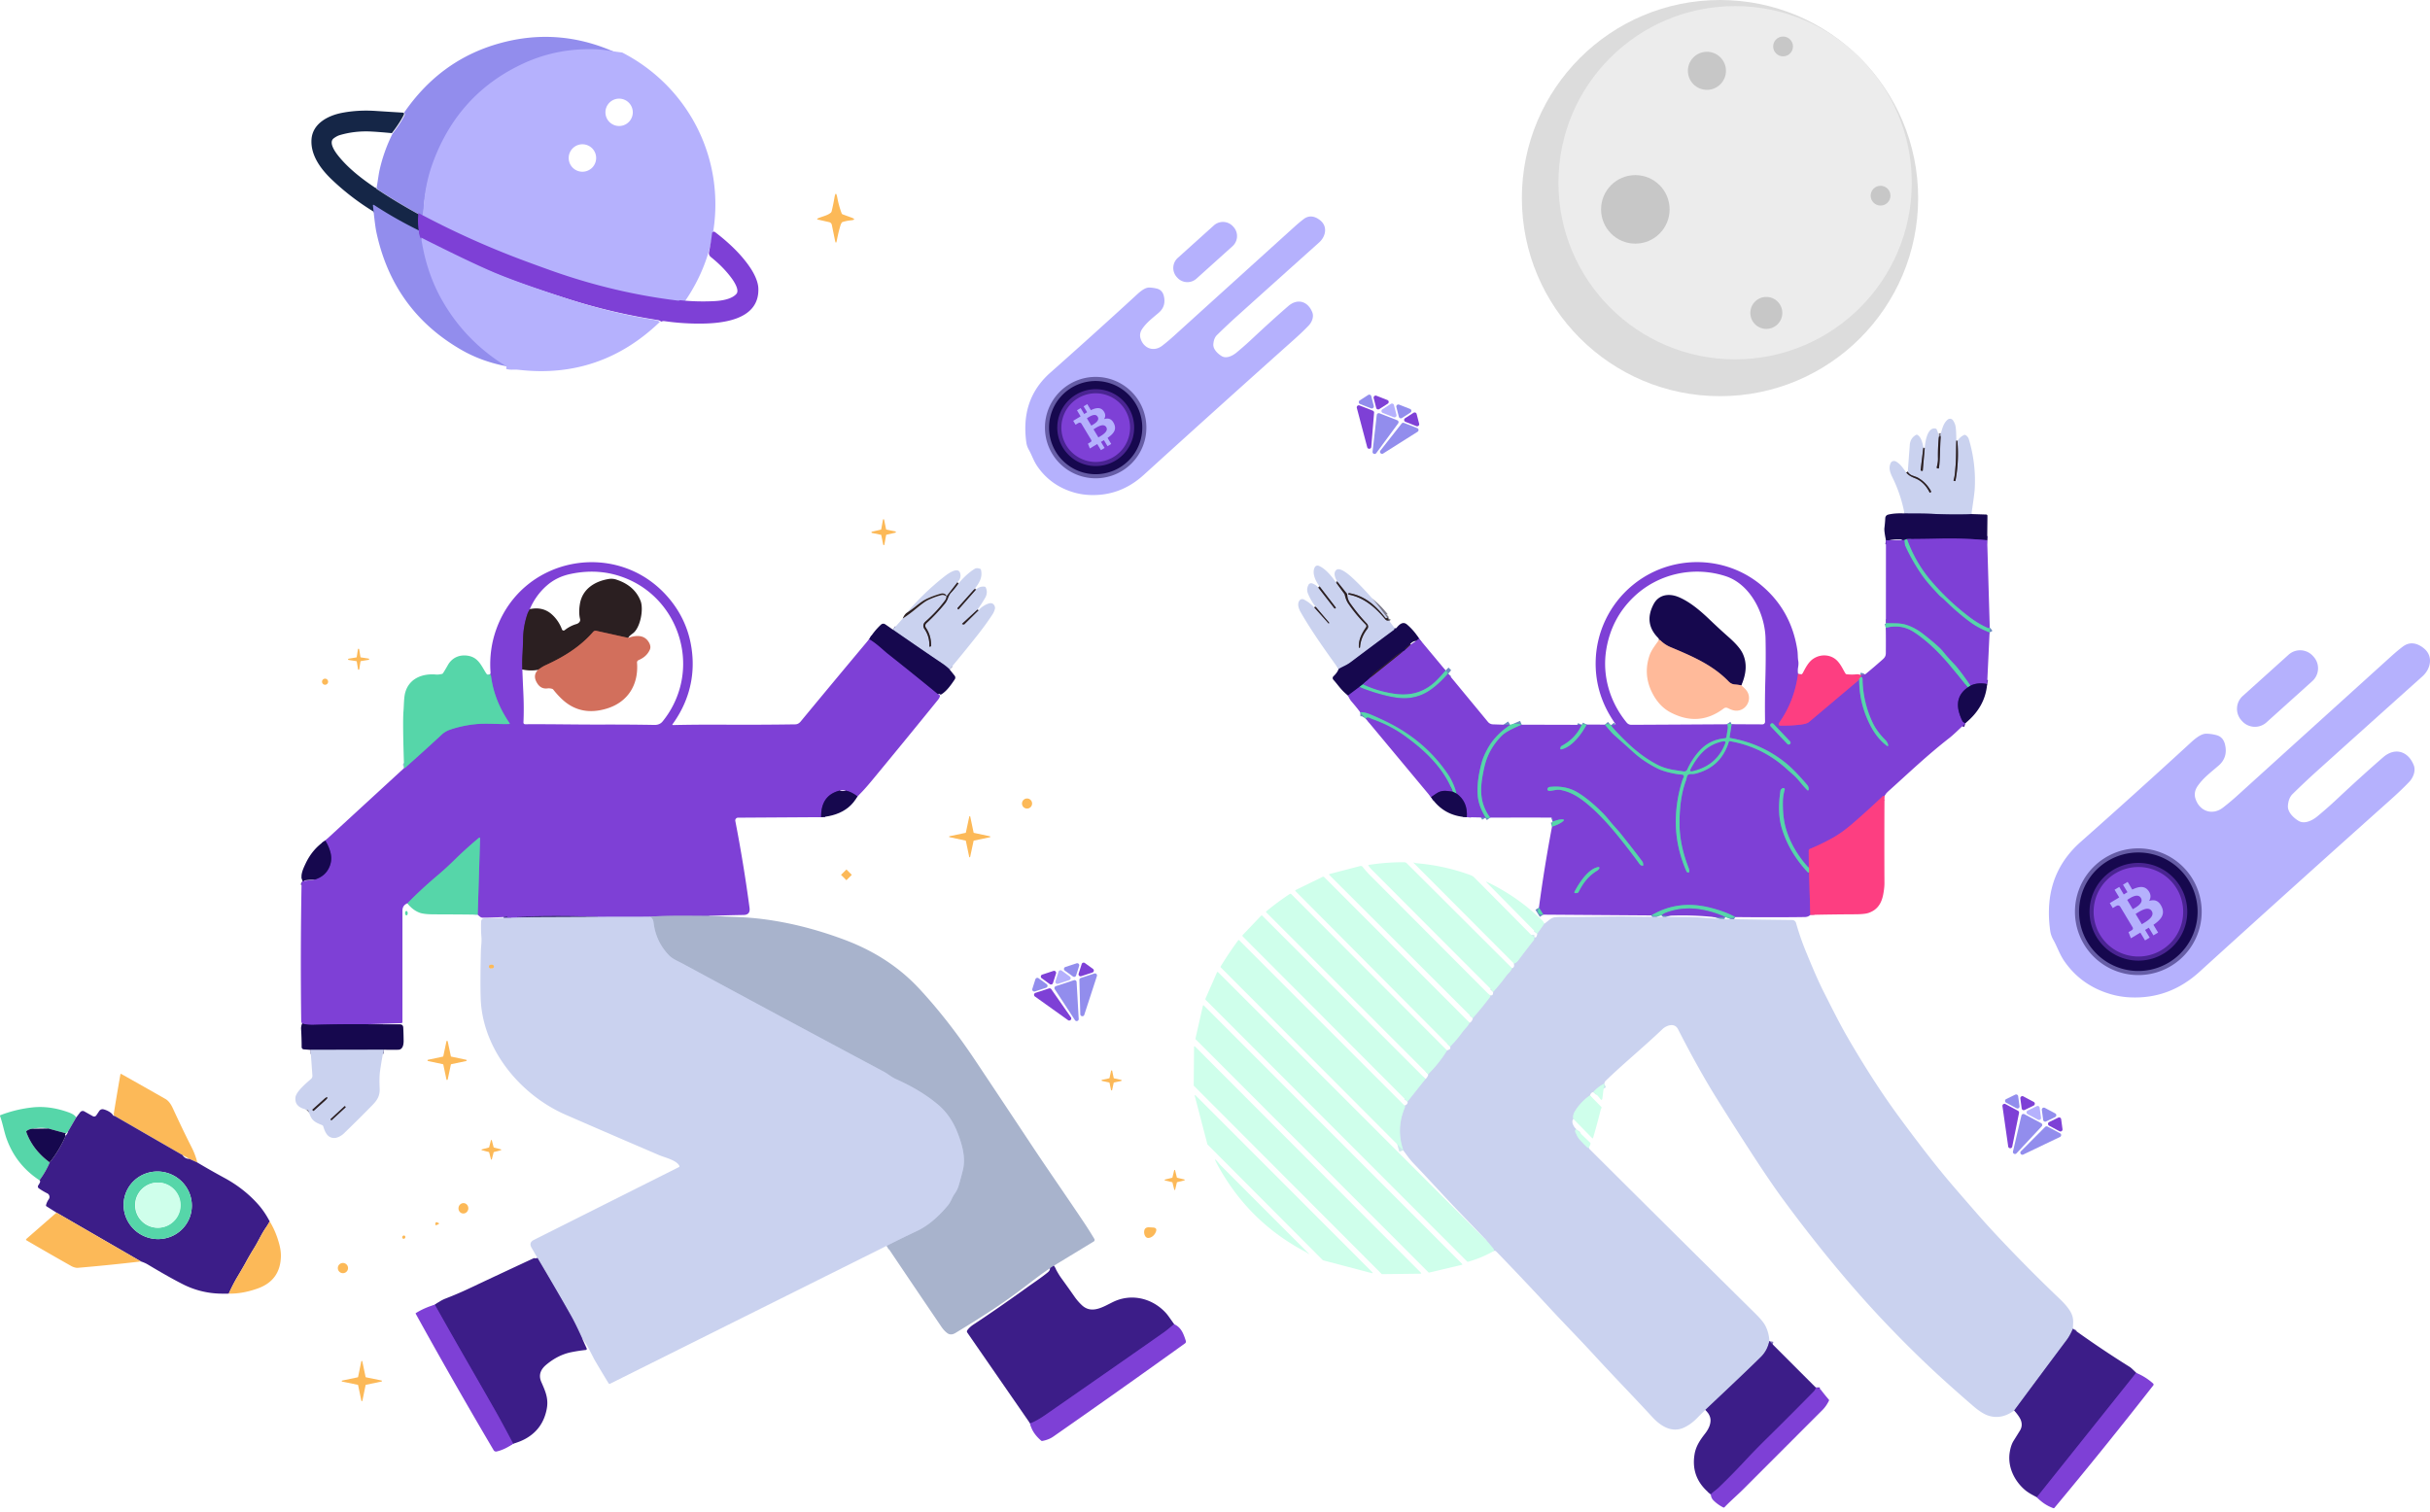 <svg width="593" height="369" viewBox="0 0 593 369" fill="none" xmlns="http://www.w3.org/2000/svg"><path d="M477.411 107.524c-.101 2.133-.008 4.282-.205 6.404-.104 1.134-.126 2.189-.464 3.271a.148.148 0 00.096.182l.134.041c.131.042.211-.005.238-.141.587-3.142.738-6.345.453-9.609" stroke="#7B7988" stroke-width="2"/><path d="M481.087 125.484c-.3.032-.627.053-.982.063a117.94 117.94 0 01-8.262-.096 74.325 74.325 0 00-3.55-.093c-1.271.002-2.451-.007-3.539-.026" stroke="#706D9F" stroke-width="2"/><path d="M465.193 115.348c.402.538 1.097.994 2.085 1.368 1.534.58 2.737 1.743 3.609 3.49a.115.115 0 00.031.038.104.104 0 00.043.022.116.116 0 00.094-.019l.093-.071a.24.24 0 00.067-.308c-.833-1.497-1.964-2.621-3.394-3.371a75.797 75.797 0 00-1.115-.402c-.508-.183-.89-.491-1.145-.922m3.799-5.899l-.655 5.39a.24.24 0 00.201.264l.13.022c.114.018.176-.032.186-.148l.472-5.438m3.438-2.602a44.698 44.698 0 00-.204 5.133c.007.357-.017.711-.074 1.063-.06.364-.135.733-.227 1.108a.196.196 0 00.023.151.21.21 0 00.126.094l.163.041c.139.034.217-.02.234-.164.324-2.453.212-4.876.405-7.326a1.357 1.357 0 00-.085-.58" stroke="#7B7988" stroke-width="2"/><path d="M484.941 131.877a99.33 99.33 0 00-11.433-.401c-2.723.062-5.443.099-8.159.111" stroke="#4A2492" stroke-width="2"/><path d="M465.349 131.587l-.628.246" stroke="#366F7C" stroke-width="2"/><path d="M464.721 131.833l-.606.003m-2.899.015c-.228.065-.556.066-.985.004" stroke="#4A2492" stroke-width="2"/><path d="M485.521 154.413c-1.779-.704-3.265-1.482-4.457-2.334-2.113-1.509-4.352-3.431-6.716-5.765-.398-.39-.87-.688-1.253-1.104-1.353-1.479-2.732-2.903-3.895-4.538a44.693 44.693 0 01-4.204-7.274c-.149-.33-.24-.852-.275-1.565" stroke="#6A8BC0" stroke-width="2"/><path d="M485.566 153.216c-.154.134-.302.169-.443.104a22.614 22.614 0 01-4.319-2.55 59.398 59.398 0 01-9.497-8.902c-2.574-3.008-4.56-6.435-5.958-10.281" stroke="#6A8BC0" stroke-width="2"/><path d="M484.926 166.987c-1.474-.324-2.832-.198-4.073.38" stroke="#4A2492" stroke-width="2"/><path d="M480.853 167.367c-1.797-2.617-3.105-4.349-3.926-5.197a49.682 49.682 0 01-2.877-3.256c-.621-.768-2.173-2.129-4.653-4.085-1.323-1.04-2.681-1.792-4.074-2.256-.741-.245-1.593-.381-2.557-.409a79.783 79.783 0 00-2.546-.033" stroke="#6A8BC0" stroke-width="2"/><path d="M480.852 167.367l-.635.416" stroke="#366F7C" stroke-width="2"/><path d="M438.792 164.486c-.608 4.507-2.161 8.511-4.661 12.009a.388.388 0 00-.072.199.385.385 0 00.04.206.383.383 0 00.34.216c1.631.04 3.257-.037 4.88-.23 1.066-.127 1.771-.335 2.115-.625 3.873-3.263 7.787-6.564 11.742-9.902.283-.238.46-.457.532-.658" stroke="#BE3FAC" stroke-width="2"/><path d="M453.707 165.701c-.034 4.01.879 7.813 2.74 11.411 1.051 2.03 2.334 3.634 3.851 4.814.426.329.565.235.416-.283-.097-.334-.379-.769-.628-1.011-1.395-1.372-2.445-2.815-3.148-4.326a25.52 25.52 0 01-2.416-10.527c-.005-.371-.149-.543-.432-.516" stroke="#6A8BC0" stroke-width="2"/><path d="M454.091 165.263c.086-.186.116-.343.089-.472" stroke="#BE3FAC" stroke-width="2"/><path d="M460.194 153.253c2.507-.659 4.797-.313 6.869 1.037 2.624 1.715 5.265 4.09 7.924 7.126 1.043 1.192 2.787 3.314 5.23 6.367" stroke="#6A8BC0" stroke-width="2"/><path d="M480.217 167.783c-2.225 1.559-2.911 3.692-2.056 6.401.196.624.439 1.23.729 1.817.109.218.358.39.747.517" stroke="#4A2492" stroke-width="2"/><path d="M459.878 194.303a.451.451 0 00-.48.108 208.463 208.463 0 01-7.396 6.709c-1.676 1.445-3.301 2.603-4.877 3.476a50.83 50.83 0 01-5.412 2.609.516.516 0 00-.323.483l.033 4.096" stroke="#BE3FAC" stroke-width="2"/><path d="M441.423 211.784c-.109-.035-.228-.125-.357-.271-2.56-2.917-4.315-6.028-5.267-9.333-.523-1.819-.762-3.997-.717-6.535.017-.989.166-1.95.446-2.884a.292.292 0 00-.012-.202.285.285 0 00-.14-.144c-.139-.067-.262-.072-.368-.015-.308.166-.481.386-.521.658-.533 3.591-.42 6.636.339 9.136 1.184 3.911 3.289 7.478 6.315 10.701.039.04.086.065.141.075a.318.318 0 00.182-.008" stroke="#6A8BC0" stroke-width="2"/><path d="M441.464 212.962l.316 10.363" stroke="#BE3FAC" stroke-width="2"/><path d="M423.459 223.86c-1.554-.874-3.548-1.626-5.984-2.256-5.296-1.37-10.126-.752-14.493 1.855m-26.364-.19l-1.07-1.717m3.196-19.774c.999-.3 1.809-.67 2.431-1.111.692-.486.615-.703-.23-.651-.446.028-1.13.215-2.052.562m-15.239-.993c-2.944-3.97-2.394-7.962-1.432-12.31.647-2.917 2.058-5.472 4.234-7.665.793-.803 2.42-1.707 4.88-2.713m14.671.037c-1.001 2.2-2.617 3.904-4.847 5.111-.248.134-.375.362-.383.684-.002.161.076.224.235.189 2.587-.568 4.947-3.702 6.17-6.055m4.464.023c.814.918 1.494 1.851 2.423 2.672a631.613 631.613 0 014.698 4.2c1.579 1.423 3.451 2.682 5.617 3.777.805.409 1.817.759 3.036 1.052 1.086.262 2.122.431 3.108.505a.428.428 0 01.349.614 7.257 7.257 0 00-.435 1.107c-1.078 3.593-1.571 7.119-1.479 10.579.102 3.821.966 7.593 2.594 11.318a.448.448 0 00.182.203.43.43 0 00.264.057c.181-.017.266-.113.253-.286a2.577 2.577 0 00-.16-.77c-1.459-3.722-2.204-7.25-2.233-10.586-.03-3.635.308-7.448 1.568-10.812.294-.777.067-1.606 1.308-1.572.419.009.826-.039 1.22-.145 4.039-1.096 6.678-3.659 7.917-7.691.047-.151.147-.213.301-.186 5.26.925 9.851 3.166 13.771 6.724.548.496 1.09.977 1.628 1.442 1.312 1.142 2.204 2.573 3.457 3.773.161.154.266.122.316-.096.067-.288.016-.589-.153-.904a1.216 1.216 0 00-.133-.197c-2.025-2.371-3.711-4.114-5.059-5.229-3.975-3.279-8.571-5.374-13.79-6.286a.17.17 0 01-.11-.07.17.17 0 01-.031-.127l.494-3.167" stroke="#6A8BC0" stroke-width="2"/><path d="M421.456 176.797c.193.255.243.669.148 1.241-.096.58-.195 1.194-.297 1.844-.03.203-.147.313-.353.33-2.49.231-4.556 1.243-6.196 3.037a17.346 17.346 0 00-3.003 4.587.83.83 0 01-.874.476c-2.275-.339-4.267-.524-6.36-1.602-2.616-1.343-5.164-3.222-7.642-5.635-1.853-1.807-3.114-3.155-3.784-4.044m27.941 46.829c-1.713-.807-3.604-1.407-5.676-1.799-3.085-.582-6.046-.329-8.884.759a3.432 3.432 0 00-1.018.646" stroke="#6A8BC0" stroke-width="2"/><path d="M454.09 165.263l-.382.438m-12.285 46.083c.094.374.108.767.041 1.178" stroke="#AA8A95" stroke-width="2"/><path d="M368.567 176.956c-2.463 1.616-4.324 3.577-5.583 5.884-.651 1.2-1.106 2.265-1.364 3.197-.743 2.68-1.226 5.505-.989 8.263.142 1.655.785 3.413 1.93 5.274" stroke="#6A8BC0" stroke-width="2"/><path d="M357.944 199.477c.186-2.522-.648-4.446-2.501-5.772" stroke="#4A2492" stroke-width="2"/><path d="M355.443 193.705c-.493-1.784-1.192-3.347-2.097-4.687-3.02-4.473-6.901-8.144-11.641-11.013-1.945-1.18-4.377-2.384-7.296-3.613-.935-.392-1.759-.571-2.472-.539m21.439-9.419c-1.764 2.015-3.452 3.504-5.062 4.468-1.403.842-2.97 1.342-4.702 1.498-1.316.119-2.919-.034-4.81-.458a43.92 43.92 0 01-7.07-2.241" stroke="#6A8BC0" stroke-width="2"/><path d="M346.306 155.896l-.75.561" stroke="#4A2492" stroke-width="2"/><path d="M344.073 157.301l-1.115 1.004c-.045.037-.049.079-.012.126.02.022.051.04.093.052" stroke="#211438" stroke-width="2"/><path d="M343.039 158.483c-.191.255-.386.418-.587.487" stroke="#4A2492" stroke-width="2"/><path d="M342.452 158.97c-.922.458-1.855 1.104-2.799 1.937-.785.691-1.995 1.647-3.628 2.869a7.675 7.675 0 00-1.672 1.691" stroke="#211438" stroke-width="2"/><path d="M334.353 165.467l-1.777 1.591" stroke="#4A2492" stroke-width="2"/><path d="M332.576 167.058l-.844.643" stroke="#366F7C" stroke-width="2"/><path d="M331.732 167.701l-2.765 2.078" stroke="#4A2492" stroke-width="2"/><path d="M355.443 193.705l-.933-.45" stroke="#366F7C" stroke-width="2"/><path d="M354.51 193.255a22.918 22.918 0 00-2.565-4.784c-2.52-3.586-5.761-6.393-9.292-8.928-2.283-1.638-4.867-2.964-7.754-3.98l-.628-.276c-.451-.195-.781-.143-.989.157m19.499-11.779a33.354 33.354 0 01-2.14 2.367c-2.692 2.714-5.967 3.844-9.828 3.39a26.694 26.694 0 01-8.237-2.364" stroke="#6A8BC0" stroke-width="2"/><path d="M334.353 165.467l8.099-6.497m.587-.487l1.223-1.16" stroke="#55307C" stroke-width="2"/><path d="M326.101 142.274l1.933 2.642a.871.871 0 01.149.324c.188.847.474 1.551.858 2.111a35.134 35.134 0 004.271 5.137.495.495 0 01.052.639c-1.03 1.427-1.888 3.104-1.747 4.947.003.025.016.04.041.045l.1.011c.082.007.127-.03.134-.112.122-1.63.709-3.121 1.762-4.471.357-.457.227-.989-.145-1.379-1.323-1.378-2.645-2.991-3.966-4.839-.481-.672-.737-1.387-.769-2.145a.5.5 0 00-.112-.297l-2.405-3.015m12.255 8.876c-.139.245-.322.223-.55-.067-1.313-1.67-2.619-2.962-3.918-3.877-1.524-1.075-3.149-1.751-4.876-2.029-.05-.007-.08.014-.09.063l-.048.182c-.015.062.01.099.074.112 3.766.717 6.587 3.193 8.947 6.036.257.305.528.342.896.301" stroke="#7B7988" stroke-width="2"/><path d="M340.348 153.346a.582.582 0 01-.245.48c-3.487 2.577-6.962 5.17-10.426 7.779a9.355 9.355 0 01-1.472.9c-.533.263-1.044.528-1.535.795" stroke="#706D9F" stroke-width="2"/><path d="M320.678 148.232l3.509 3.917a.07.07 0 00.059.023.115.115 0 00.09-.06.13.13 0 00-.015-.16l-3.264-3.843m.625-4.713l3.962 5.107c.042.055.092.062.149.022l.152-.104c.057-.037.064-.083.022-.137l-3.977-5.182" stroke="#7B7988" stroke-width="2"/><path d="M354.51 193.255c-1.543-.189-2.61-.535-4.111.521-.387.27-.781.538-1.182.806m-137.096-38.574c1.743.985 3.486 2.724 4.557 3.575a868.932 868.932 0 0112.273 9.891M209.24 194.4c-.954-.748-1.904-1.218-2.851-1.409m-1.431-.018c-3.112.758-4.636 2.925-4.572 6.501" stroke="#4A2492" stroke-width="2"/><path d="M173.056 223.567c-4.795.004-9.69-.156-14.485.212" stroke="#937AD1" stroke-width="2"/><path d="M158.571 223.779l-12.753.022" stroke="#A489E3" stroke-width="2"/><path d="M145.818 223.801a280.918 280.918 0 00-19.008-.033 5.388 5.388 0 01-.528-.004.074.074 0 01-.034-.008c-.022-.012-.037-.006-.044.019-.008.03.003.046.033.048 1.393.037 2.788.052 4.185.045" stroke="#4A2492" stroke-width="2"/><path d="M130.423 223.868l-6.735.178" stroke="#A489E3" stroke-width="2"/><path d="M123.687 224.046c.308-.312.078-.379-.687-.2" stroke="#5D2FAF" stroke-width="2"/><path d="M116.577 223.266l.58-18.626a.163.163 0 00-.185-.166.164.164 0 00-.087.036 97.148 97.148 0 00-6.155 5.576 76.843 76.843 0 01-4.289 3.891 103.818 103.818 0 00-7.014 6.516" stroke="#6A8BC0" stroke-width="2"/><path d="M89.945 250.024a324.73 324.73 0 00-13.407.138 10.368 10.368 0 01-2.788-.29m.097-34.847c.134.075.252.072.357-.007m2.557-.301c1.925-.583 3.19-1.766 3.795-3.55.33-.979.358-2.006.085-3.081a10.43 10.43 0 00-1.267-2.907" stroke="#4A2492" stroke-width="2"/><path d="M98.613 187.49a.522.522 0 00.275-.104 491.762 491.762 0 008.824-7.995 5.75 5.75 0 012.04-1.249 28.003 28.003 0 016.193-1.357c2.721-.293 5.475.026 8.263-.055.181-.005.22-.082.119-.231-2.376-3.501-3.944-7.211-4.498-11.422-.026-.219-.141-.294-.208-.491" stroke="#6A8BC0" stroke-width="2"/><path d="M123.687 224.046l-.777-.007m19.199 102.77c-1.056-2.344-1.948-4.169-2.677-5.475-1.746-3.127-4.507-7.885-8.281-14.273" stroke="#8378BC" stroke-width="2"/><path d="M145.818 223.801l-15.395.067" stroke="#706D9F" stroke-width="2"/><path d="M257.174 308.967l-.911.595" stroke="#7268AA" stroke-width="2"/><path d="M216.381 304.102a314.844 314.844 0 017.456-3.65c2.537-1.202 5.036-3.28 7.497-6.233.732-.881.97-1.896 1.628-2.81.456-.632.8-1.352 1.033-2.16a89.09 89.09 0 00.996-3.717c.707-2.962-.182-6.088-1.293-8.958-1.105-2.854-2.694-5.158-4.765-6.91-2.766-2.341-6.194-4.425-10.285-6.252-1.1-.49-1.97-1.278-3.033-1.847a9824.157 9824.157 0 01-48.937-26.29c-1.208-.65-2.532-1.152-3.461-2.122-2.111-2.201-3.354-4.852-3.728-7.954-.089-.746-.395-1.22-.918-1.42" stroke="#B9C3DE" stroke-width="2"/><path d="M93.632 256.239l-17.845.037" stroke="#706D9F" stroke-width="2"/><path d="M237.757 143.849l-4.074 4.561a.129.129 0 00-.034.083c0 .031.01.061.03.084l.119.142c.01.01.021.018.034.024a.093.093 0 00.081 0 .116.116 0 00.034-.024l4.263-4.847m.29 4.969l-3.646 3.36c-.104.097-.087.155.052.175l.305.048a.144.144 0 00.126-.04l3.468-3.424" stroke="#7B7988" stroke-width="2"/><path d="M231.731 163.408c-.495-.498-1.161-1.027-1.996-1.587-2.644-1.774-6.595-4.483-11.853-8.125" stroke="#706D9F" stroke-width="2"/><path d="M231.007 145.552c-.055.399-.169.719-.342.959-1.311 1.784-2.915 3.522-4.814 5.215-.572.509-.698 1.148-.264 1.791.863 1.264 1.264 2.67 1.205 4.219a.12.12 0 00.011.056.12.12 0 00.035.045.117.117 0 00.106.018l.115-.037a.228.228 0 00.16-.219c.013-1.646-.397-3.078-1.23-4.297-.31-.451-.263-.86.141-1.227a45.494 45.494 0 004.394-4.65c.351-.426.62-.897.806-1.412.213-.587.461-1.032.744-1.335a18.893 18.893 0 001.817-2.263" stroke="#7B7988" stroke-width="2"/><path d="M125.226 352.407c-1.819-3.442-3.163-5.931-4.033-7.467a2323.693 2323.693 0 00-7.147-12.485 1539.312 1539.312 0 01-7.943-13.976m180.401 4.754c-1.092.942-1.915 1.608-2.468 2-4.807 3.385-14.425 10.09-28.854 20.116-1.457 1.013-2.724 1.718-3.799 2.115" stroke="#5D2FAF" stroke-width="2"/><path d="M233.646 142.151l-2.639 3.401" stroke="#7B7988" stroke-width="2"/><path d="M369.009 236.361a3.352 3.352 0 01-.706 1.081c-.423.449-.702.766-.836.952a41.688 41.688 0 01-3.089 3.78" stroke="#CDE9ED" stroke-width="2"/><path d="M505.868 324.352c-.503 1.147-.995 2.04-1.476 2.68-4.314 5.764-8.6 11.521-12.857 17.272" stroke="#8378BC" stroke-width="2"/><path d="M391.478 264.528a8.984 8.984 0 00-2.676 2.063m-.795.791a13.162 13.162 0 00-3.606 3.769c-.448.701-.597 1.363-.446 1.985m.64 2.457c-.223.268-.26.553-.112.855.309.617.547 1.227 1.026 1.743.835.907 1.456 1.543 1.862 1.907.085.079.191.097.32.052" stroke="#CDE9ED" stroke-width="2"/><path d="M431.778 327.351c-.315 1.542-1.004 2.839-2.067 3.892-2.275 2.26-6.79 6.564-13.544 12.913" stroke="#8378BC" stroke-width="2"/><path d="M364.642 305.321c-.094-.297-.196-.51-.305-.639-.53-.63-1.057-1.25-1.579-1.862m-20.313-22.02c-1.197-3.501-1.083-6.95.342-10.348.092-.226.04-.349.048-.579m15.827-20.191a6.527 6.527 0 01-.878 1.227 15.94 15.94 0 00-.955 1.152 29.677 29.677 0 01-2.925 3.446m-.747.936a31.459 31.459 0 01-4.62 5.799" stroke="#CDE9ED" stroke-width="2"/><path d="M521.289 335.12l-24.223 30.352" stroke="#5D2FAF" stroke-width="2"/><path d="M374.459 228.808l-.03.405a.556.556 0 01-.127.323c-1.863 2.387-3.062 3.953-3.598 4.698-.451.632-.862.959-1.234.982m-21.577 28.185l-4.393 5.531m20.22-25.937c.008.194-.022.334-.089.42a91.375 91.375 0 01-4.207 5.145m17.477-23.079l-1.755 2.464" stroke="#CDE9ED" stroke-width="2"/><path d="M443.1 338.684c.004.322-.16.655-.495.997a857.477 857.477 0 01-11.905 11.916 173.644 173.644 0 00-5.148 5.319 167.697 167.697 0 01-5.996 6.092c-.324.315-.674.611-1.048.888-.409.305-.743.6-1.003.885" stroke="#5D2FAF" stroke-width="2"/><path d="M129.296 148.689c-.077.154-.177.338-.301.554a3.37 3.37 0 00-.26.569 19.913 19.913 0 00-1.089 6.211 86.995 86.995 0 01-.141 3.702 35.104 35.104 0 00-.034 3.705" stroke="#55307C" stroke-width="2"/><path d="M153.285 155.707l-7.779-1.721a.764.764 0 00-.744.245c-3.211 3.683-7.181 6.125-11.697 8.181-.654.301-1.2.71-1.788 1.104" stroke="#7F473F" stroke-width="2"/><path d="M432.777 176.7a.442.442 0 00-.625-.016l-.016.015a.443.443 0 00-.017.625l4.063 4.282a.444.444 0 00.626.016l.016-.015a.442.442 0 00.016-.625l-4.063-4.282zm-45.35 19.607c2.27 1.883 4.699 4.417 7.289 7.601a151.928 151.928 0 015.397 7.003.971.971 0 00.613.397c.181.038.273-.006.275-.13 0-.401-.083-.711-.249-.929a258.31 258.31 0 00-5.263-6.765c-.855-1.063-1.832-2.044-2.665-3.092a25.507 25.507 0 00-2.044-2.268c-2.005-1.987-3.914-3.536-5.728-4.646-1.948-1.192-4.221-1.654-6.821-1.386a.67.67 0 00-.587.435c-.05.124-.019.255.093.394a.318.318 0 00.245.122c.996.034 1.859-.409 2.873-.212 2.625.51 4.587 1.829 6.572 3.476zm-2.178 21.38c1.111-2.227 2.468-3.933 4.535-5.174.235-.142.405-.339.509-.591a.2.2 0 00-.024-.199.206.206 0 00-.188-.076c-2.416.342-4.728 3.847-5.869 6.084a.196.196 0 00.008.187.188.188 0 00.07.067c.028.016.06.025.093.025h.342a.587.587 0 00.524-.323z" stroke="#6A8BC0" stroke-width="2"/><path d="M424.935 167.303a10.777 10.777 0 00-1.524-.219c-.654-.048-1.138-.286-1.584-.751-3.914-4.051-8.957-6.181-14.139-8.355a7.734 7.734 0 01-2.49-1.662.434.434 0 00-.35-.115" stroke="#8B6174" stroke-width="2"/><path d="M420.906 180.997a.907.907 0 00-.465 0c-3.959.836-6.003 3.364-7.824 6.705-.251.461-.119.634.394.52 3.982-.889 6.661-3.204 8.036-6.943a.214.214 0 00-.011-.171.212.212 0 00-.13-.111z" stroke="#6A8BC0" stroke-width="2"/><path d="M120.531 235.925a.363.363 0 00-.052-.179.479.479 0 00-.136-.149.645.645 0 00-.201-.096.769.769 0 00-.467.015.653.653 0 00-.194.108.481.481 0 00-.127.157.384.384 0 00-.041.182c.002.062.02.123.052.18a.494.494 0 00.137.149.656.656 0 00.201.096.759.759 0 00.661-.124.484.484 0 00.127-.157.378.378 0 00.04-.182z" stroke="#E3C6A4" stroke-width="2"/><path d="M76.252 270.939l.197.216a.07.07 0 00.045.021.073.073 0 00.047-.017l2.77-2.494a5.88 5.88 0 00.251-.242 3.34 3.34 0 00.2-.221 1.11 1.11 0 00.114-.167c.022-.044.027-.074.014-.088l-.089-.1c-.026-.028-.122.009-.267.103a4.266 4.266 0 00-.506.399l-2.769 2.494a.06.06 0 00-.017.021.067.067 0 00.01.075zm7.969-.873a.11.11 0 00-.036-.026.111.111 0 00-.088-.004.102.102 0 00-.039.024l-3.349 3.09a.11.11 0 00-.026.036.12.12 0 00-.004.088.109.109 0 00.024.039l.09.098a.11.11 0 00.037.026.11.11 0 00.088.004.114.114 0 00.038-.023l3.35-3.091a.11.11 0 00.026-.036.12.12 0 00.003-.088.12.12 0 00-.023-.039l-.091-.098z" stroke="#7B7988" stroke-width="2"/><path d="M205.653 52.33l2.052.752c1.011.371.98.607-.093.706-.632.06-1.283.19-1.955.39a.465.465 0 00-.271.208 3.07 3.07 0 00-.312.721 35.88 35.88 0 00-.848 3.52c-.149.803-.305.804-.468.004l-.766-3.74a.861.861 0 00-.654-.668l-2.665-.606c-.342-.077-.353-.188-.034-.335.982-.446 2.323-.665 3.126-1.386a.598.598 0 00.182-.309c.268-1.107.494-2.201.677-3.282.228-1.335.466-1.338.714-.007.233 1.246.581 2.5 1.044 3.762.05.13.14.221.271.27z" fill="#FCB958"/><path d="M151.843 13.579a175.363 175.363 0 01-3.553-.498 27.386 27.386 0 00-3.516-.316c-6.019-.127-11.654 1.012-16.905 3.415-10.658 4.884-18.063 12.963-22.216 24.235-1.378 3.732-2.154 7.748-2.327 12.05-.005.127-.063.316-.175.569.01-.141-.036-.24-.137-.294a141.197 141.197 0 01-10.757-6.434.947.947 0 01-.364-.45c.297-1.479.457-3.13.758-4.445a38.71 38.71 0 013.17-8.835c1.314-1.705 2.276-3.182 2.889-4.43.146-.298.097-.489-.145-.573 5.87-8.586 13.581-14.234 23.134-16.942 10.254-2.91 20.302-1.927 30.144 2.947z" fill="#928DED"/><path d="M151.843 12.823c14.931 7.683 23.759 23.235 22.637 39.898-.528 7.8-3.166 15.02-7.914 21.659-.089.094-.301.121-.635.082-10.249-1.262-20.359-3.65-30.331-7.163a450.615 450.615 0 01-6.991-2.542A210.016 210.016 0 01102.757 53.1l.394-.821c.112-.253.17-.443.175-.569.173-4.302.949-8.318 2.327-12.05 4.153-11.272 11.558-19.35 22.216-24.235 5.251-2.403 10.886-3.542 16.905-3.416 1.095.023 2.267.128 3.516.316 1.167.176 2.352.342 3.553.498zm2.58 14.597a3.333 3.333 0 00-2.061-3.084 3.338 3.338 0 102.061 3.084zm-8.943 11.206a3.35 3.35 0 10-6.699.001 3.35 3.35 0 006.699 0z" fill="#B5B1FD"/><path d="M98.374 27.5c.243.085.291.276.145.573-.612 1.249-1.575 2.726-2.888 4.43-2.141-.205-3.86-.34-5.156-.401-2.634-.124-5.158.171-7.571.885-.459.136-.944.395-1.457.776-1.335.993.35 3.32 1.033 4.182 2.427 3.074 5.78 5.683 9.084 7.891a.121.121 0 00.082.022c.042-.005.06-.03.056-.074.077.19.198.34.364.45a141.215 141.215 0 0010.757 6.434c.102.054.147.152.138.294l-.394.82a15.735 15.735 0 00.1 4.48 101.212 101.212 0 01-10.995-6.237.294.294 0 00-.305-.023c-.124-.22-.242-.366-.356-.438a60.465 60.465 0 01-10.058-7.746c-2.617-2.502-5.208-5.91-4.933-9.813.272-3.87 4.059-5.798 7.378-6.445 2.602-.508 5.33-.67 8.185-.487 2.33.151 4.593.294 6.79.427z" fill="#152647"/><path d="M91 50.032a.294.294 0 01.305.023 101.18 101.18 0 0010.995 6.237c.141 1.244.447 1.944.918 2.1.807 5.313 2.413 10.085 4.817 14.317 3.789 6.664 9.074 12.022 15.856 16.076a.282.282 0 01.134.282l-.059.41c-4.158-.766-7.887-2.088-11.185-3.966-11.225-6.398-18.204-16.02-20.937-28.866-.226-1.063-.507-3.267-.844-6.613z" fill="#928DED"/><path d="M102.114 52a210 210 0 0025.852 11.656 450.754 450.754 0 006.991 2.543c9.972 3.514 20.082 5.901 30.331 7.162.334.04.546.013.635-.082 2.885.303 5.754.374 8.609.212 1.628-.093 4.118-.48 5.203-1.791.722-.877-.512-2.844-1.129-3.695-1.346-1.85-3.045-3.595-5.096-5.233-.427-.34-.588-.756-.484-1.25.3-1.429.546-2.953.736-4.571a.46.46 0 01.273-.364.448.448 0 01.448.055c3.851 2.942 6.752 5.895 8.702 8.862.896 1.364 1.803 3.218 1.873 4.82.361 8.055-9.389 8.735-15.046 8.669a60.195 60.195 0 01-7.884-.606 1.23 1.23 0 00-.728.126c-.32-.164-.506-.327-.877-.383a144.757 144.757 0 01-21.533-5.04c-7.902-2.495-13.86-4.56-17.874-6.196-3.891-1.586-9.885-4.358-17.983-8.315-.471-.156-.777-.856-.918-2.1a15.772 15.772 0 01-.101-4.479z" fill="#7E40D6"/><path d="M102.776 58c8.098 4.083 14.092 6.942 17.982 8.578 4.015 1.687 9.973 3.818 17.875 6.392a141.052 141.052 0 0021.532 5.2c.372.058.558.226.877.395-9.713 9.338-21.206 13.24-34.478 11.703-.32-.038-.824-.049-1.513-.03a5.528 5.528 0 01-1.527-.17l.059-.421a.299.299 0 00-.134-.291c-6.782-4.183-12.067-9.711-15.856-16.585-2.404-4.367-4.01-9.29-4.817-14.771z" fill="#B5B1FD"/><path d="M477.41 107.524c-.1 2.133-.007 4.282-.204 6.404-.104 1.134-.126 2.189-.465 3.271a.153.153 0 00.012.111.146.146 0 00.085.071l.134.041c.131.042.21-.005.238-.141.587-3.142.738-6.345.453-9.608a3.658 3.658 0 011.628-1.484.358.358 0 01.342.004c.416.223.695.571.836 1.045a34.992 34.992 0 011.424 12.169c-.049.85-.318 2.876-.806 6.077-.3.032-.627.053-.982.063-2.755.065-5.51.033-8.263-.096a74.252 74.252 0 00-3.549-.093c-1.271.002-2.451-.006-3.539-.026a34.331 34.331 0 00-2.958-8.85c-.595-1.212-.919-2.238-.435-3.401a.913.913 0 01.526-.503.912.912 0 01.726.045c1.134.584 1.814 1.71 2.58 2.725.401.538 1.096.994 2.085 1.368 1.534.58 2.737 1.743 3.609 3.49a.104.104 0 00.031.038.098.098 0 00.043.022.116.116 0 00.049.001.104.104 0 00.044-.02l.093-.071a.238.238 0 00.067-.308c-.832-1.497-1.964-2.621-3.393-3.371a75.797 75.797 0 00-1.115-.402c-.508-.183-.89-.491-1.145-.922.161-2.195.323-4.376.487-6.542.086-1.129.597-1.953 1.531-2.471a.349.349 0 01.179-.046.372.372 0 01.178.049c.929.558 1.312 2.197 1.424 3.112l-.655 5.389a.242.242 0 00.047.172.245.245 0 00.154.092l.13.022c.114.018.176-.032.186-.148l.472-5.438c.104-1.543.665-5.189 2.661-4.751.124.028.212.1.264.216.29.61.461 1.254.513 1.933a44.698 44.698 0 00-.204 5.133c.007.357-.018.711-.075 1.063-.059.364-.135.733-.226 1.108a.196.196 0 00.023.151c.028.046.073.08.125.094l.164.041c.139.035.217-.02.234-.164.323-2.453.212-4.876.405-7.326a1.357 1.357 0 00-.085-.58c.424-1.36.665-2.929 1.832-3.876a.869.869 0 01.988-.069c.101.06.189.141.257.236.263.362.458.769.584 1.223.156.552.242 1.795.256 3.728z" fill="#CAD2EF"/><path d="M473.493 106.282c.072.196.1.389.085.58-.193 2.45-.081 4.873-.405 7.326-.017.144-.095.198-.234.164l-.163-.041a.21.21 0 01-.126-.094.196.196 0 01-.023-.151c.092-.375.167-.744.227-1.108.057-.352.081-.706.074-1.063-.03-1.725.038-3.436.204-5.133l.361-.48zm3.918 1.242c.101.101.185.151.252.149a35.339 35.339 0 01-.453 9.608c-.027.136-.107.183-.238.141l-.134-.041a.148.148 0 01-.096-.182c.338-1.082.36-2.137.464-3.271.197-2.122.104-4.271.205-6.404zm-8.051 1.751l.085.137c.04.06.085.064.138.015.039-.04.076-.061.111-.063l-.472 5.438c-.01.116-.072.166-.186.148l-.13-.022a.243.243 0 01-.154-.092.242.242 0 01-.047-.172l.655-5.389zm-3.799 5.898c.255.431.637.739 1.145.922.728.26 1.1.394 1.115.401 1.43.751 2.561 1.875 3.393 3.372a.24.24 0 01-.067.308l-.092.071a.113.113 0 01-.094.019.098.098 0 01-.043-.022.104.104 0 01-.031-.038c-.872-1.747-2.075-2.91-3.609-3.49-.989-.374-1.684-.83-2.085-1.368l.368-.175z" fill="#2B1F21"/><path d="M464.754 125.332c1.088.02 2.268.028 3.539.026 1.078 0 2.261.031 3.55.093 2.753.129 5.507.161 8.262.096.355-.01.682-.031.982-.063l3.624.115a.3.3 0 01.293.301l-.063 5.977a99.33 99.33 0 00-11.433-.401c-2.723.062-5.443.099-8.159.111l-.628.246-.606.003c.05-.109.161-.146.335-.111 0-.005-.002-.005-.004 0a10.907 10.907 0 00-3.23.126c-.228.065-.556.066-.985.004-.31-1.487-.434-2.478-.372-2.974.102-.817.172-1.625.212-2.423a.897.897 0 01.68-.829c1.076-.27 2.41-.369 4.003-.297z" fill="#16084E"/><path d="M216.341 129.278l2.163.444a.142.142 0 01.081.055.157.157 0 01.033.096.16.16 0 01-.03.097.148.148 0 01-.08.057l-2.154.495a.148.148 0 00-.117.125l-.418 2.298a.167.167 0 01-.051.087.147.147 0 01-.091.035.15.15 0 01-.092-.032.163.163 0 01-.053-.085l-.466-2.289a.168.168 0 00-.041-.082.145.145 0 00-.077-.043l-2.162-.444a.15.15 0 01-.082-.054.167.167 0 01-.003-.194.148.148 0 01.08-.057l2.154-.495a.148.148 0 00.077-.043.164.164 0 00.041-.082l.418-2.297a.152.152 0 01.051-.087.14.14 0 01.182-.003.157.157 0 01.054.085l.465 2.289a.16.16 0 00.041.081.142.142 0 00.077.043z" fill="#FCB958"/><path d="M484.941 131.877l.625 21.339c-.154.134-.302.169-.443.104a22.614 22.614 0 01-4.319-2.55 59.398 59.398 0 01-9.497-8.902c-2.574-3.008-4.56-6.435-5.958-10.281 2.716-.012 5.436-.049 8.159-.111a99.33 99.33 0 0111.433.401z" fill="#7E40D6"/><path d="M465.349 131.587c1.398 3.846 3.384 7.273 5.958 10.281a59.45 59.45 0 009.497 8.903 22.661 22.661 0 004.319 2.549c.142.065.289.03.443-.104.049.429.034.828-.045 1.197-1.779-.704-3.265-1.482-4.457-2.334-2.113-1.509-4.352-3.431-6.716-5.765-.398-.39-.87-.688-1.253-1.104-1.353-1.479-2.732-2.903-3.895-4.538a44.693 44.693 0 01-4.204-7.274c-.149-.33-.24-.852-.275-1.565l.628-.246z" fill="#56D6A9"/><path d="M460.231 131.855c.429.062.757.061.985-.004l2.899-.015.606-.003c.035.713.126 1.235.275 1.564a44.702 44.702 0 004.204 7.275c1.163 1.635 2.542 3.059 3.895 4.538.383.416.855.714 1.253 1.104 2.364 2.334 4.603 4.256 6.716 5.765 1.192.852 2.678 1.63 4.457 2.334l-.595 12.574c-1.474-.324-2.832-.198-4.074.38-1.796-2.617-3.104-4.349-3.925-5.197a49.682 49.682 0 01-2.877-3.256c-.621-.768-2.173-2.13-4.653-4.085-1.323-1.04-2.681-1.792-4.074-2.256-.741-.245-1.593-.381-2.557-.409a79.783 79.783 0 00-2.546-.033l.011-20.276zm-248.11 24.153c1.743.985 3.486 2.724 4.557 3.575a868.932 868.932 0 0112.273 9.891c.587.134.55.61-.111 1.427a2572.71 2572.71 0 01-16.102 19.671c-1.395 1.687-2.561 2.963-3.498 3.828-.954-.748-1.904-1.218-2.851-1.409-.532-.104-1.009-.11-1.431-.018-3.112.758-4.636 2.925-4.572 6.501l-20.29.126a.661.661 0 00-.516.245.681.681 0 00-.139.554 360.854 360.854 0 013.472 21.224c.151 1.13-.337 1.705-1.464 1.725-2.788.047-5.586.12-8.393.219-4.795.004-9.69-.156-14.485.212l-12.753.022a280.918 280.918 0 00-19.008-.033 5.388 5.388 0 01-.528-.004.074.074 0 01-.034-.008c-.022-.012-.037-.006-.044.019-.008.03.003.046.033.048 1.393.038 2.788.052 4.185.045l-6.735.178c.308-.312.078-.379-.687-.2-2.587.138-4.353.193-5.297.163-.297-.01-.673-.257-1.126-.743l.58-18.626a.163.163 0 00-.185-.166.164.164 0 00-.087.036 97.148 97.148 0 00-6.155 5.576 76.843 76.843 0 01-4.289 3.891 103.818 103.818 0 00-7.014 6.516c-.81.33-1.216.923-1.216 1.78 0 9.104 0 18.176-.003 27.216a.263.263 0 01-.257.264l-8.006.271a324.732 324.732 0 00-13.407.138 10.368 10.368 0 01-2.788-.29c-.159-.223-.239-.44-.242-.651a1097.51 1097.51 0 01.079-33.408c.002-.238.089-.5.26-.788.134.075.253.072.357-.007l2.557-.301c1.925-.582 3.19-1.766 3.795-3.55.33-.979.358-2.006.085-3.081a10.424 10.424 0 00-1.267-2.907l19.239-17.689a.522.522 0 00.275-.104 491.762 491.762 0 008.824-7.995 5.75 5.75 0 012.04-1.249 28.003 28.003 0 016.193-1.357c2.721-.293 5.475.026 8.263-.055.181-.005.22-.082.119-.231-2.376-3.501-3.944-7.211-4.498-11.422-.026-.219-.141-.294-.208-.491.064-.176.092-.337.082-.483-.26-3.675.214-7.188 1.423-10.541 6.483-17.979 29.914-22.056 42.132-7.501 3.437 4.091 5.345 8.837 5.724 14.236.416 5.962-1.294 11.56-4.847 16.466-.111.154-.073.228.115.223 3.883-.084 7.71-.116 11.482-.097 6.581.038 12.697.013 18.347-.074.498-.01.938-.245 1.319-.706a3617.225 3617.225 0 0116.723-20.101zm-82.825-7.319c-.077.154-.177.338-.301.554a3.37 3.37 0 00-.26.569 19.913 19.913 0 00-1.089 6.211 86.995 86.995 0 01-.141 3.702 35.104 35.104 0 00-.034 3.705c.07 1.891.146 3.696.231 5.416.131 2.629.145 5.115.04 7.456-.012.327.145.49.473.487 6.333-.044 12.325.097 18.488.078 4.619-.015 8.96.015 13.024.089.842.015 1.501-.271 1.977-.858 3.97-4.899 5.702-11.181 4.758-17.396-1.126-7.419-5.795-13.875-12.645-17.057-4.612-2.143-9.524-2.645-14.738-1.505-2.178.476-4.059 1.409-5.642 2.799-1.797 1.578-3.177 3.495-4.141 5.75z" fill="#7E40D6"/><path d="M438.791 164.486c-.607 4.507-2.16 8.511-4.661 12.01a.392.392 0 00-.031.405.387.387 0 00.34.215c1.63.04 3.257-.037 4.88-.23 1.066-.127 1.771-.335 2.115-.625 3.873-3.263 7.787-6.564 11.742-9.902.282-.237.46-.457.531-.658-.034 4.01.879 7.814 2.74 11.412 1.051 2.029 2.334 3.633 3.851 4.813.426.33.565.235.416-.283-.097-.334-.379-.769-.628-1.011-1.395-1.372-2.445-2.814-3.148-4.326a25.516 25.516 0 01-2.417-10.526c-.004-.372-.148-.544-.431-.517.087-.186.117-.343.09-.472.433.067.828-.046 1.185-.338a131.244 131.244 0 003.762-3.212c.635-.561 1.067-.881 1.078-1.825.019-1.997.016-4.051-.011-6.163 2.507-.659 4.797-.313 6.868 1.037 2.625 1.715 5.266 4.09 7.925 7.126 1.043 1.192 2.786 3.314 5.23 6.367-2.225 1.559-2.911 3.692-2.056 6.401.196.624.439 1.23.729 1.817.109.218.358.39.747.517-1.913 1.868-3.189 3.051-3.829 3.549-5.616 4.372-10.072 8.676-15.035 13.121a4.47 4.47 0 00-.895 1.115.451.451 0 00-.48.108 208.433 208.433 0 01-7.397 6.709c-1.675 1.445-3.3 2.603-4.876 3.476a50.83 50.83 0 01-5.412 2.609.511.511 0 00-.324.483l.034 4.096c-.109-.034-.228-.125-.357-.271-2.56-2.917-4.315-6.028-5.267-9.333-.523-1.819-.762-3.997-.717-6.535.017-.989.166-1.95.446-2.884a.292.292 0 00-.012-.202.283.283 0 00-.141-.144c-.138-.067-.261-.072-.367-.015-.308.166-.481.386-.521.658-.533 3.591-.42 6.636.338 9.136 1.185 3.911 3.29 7.478 6.315 10.702.04.039.087.064.142.074a.318.318 0 00.182-.008l.316 10.363c-.342.345-.793.521-1.353.528-.959.015-1.919.026-2.881.034a765.41 765.41 0 01-14.087-.026c-1.554-.875-3.548-1.627-5.984-2.257-5.296-1.37-10.127-.752-14.493 1.855l-26.364-.189-1.07-1.718a362.649 362.649 0 013.196-19.774c.999-.3 1.809-.67 2.431-1.111.691-.486.614-.703-.23-.651-.447.028-1.13.215-2.052.562.104-.667-.045-1-.446-1-4.926-.015-9.858-.013-14.794.007-2.944-3.97-2.393-7.962-1.431-12.31.647-2.917 2.058-5.472 4.234-7.665.793-.803 2.42-1.707 4.88-2.713l14.671.037c-1.001 2.201-2.617 3.904-4.847 5.111-.248.134-.375.362-.383.684-.002.161.076.224.234.189 2.587-.568 4.948-3.702 6.171-6.055l4.464.023c.814.918 1.494 1.851 2.423 2.672a652.361 652.361 0 014.698 4.2c1.579 1.423 3.451 2.682 5.617 3.777.805.409 1.817.759 3.036 1.052a19.49 19.49 0 003.108.505.428.428 0 01.349.614 7.257 7.257 0 00-.435 1.107c-1.078 3.593-1.571 7.119-1.479 10.579.101 3.821.966 7.593 2.594 11.318a.448.448 0 00.182.203.43.43 0 00.264.057c.181-.017.265-.113.253-.286a2.577 2.577 0 00-.16-.77c-1.459-3.722-2.204-7.25-2.234-10.586-.029-3.635.309-7.448 1.569-10.812.294-.777.067-1.606 1.308-1.572a4.31 4.31 0 001.219-.145c4.04-1.096 6.679-3.659 7.918-7.691.047-.151.147-.213.301-.186 5.26.925 9.851 3.166 13.771 6.724.548.496 1.09.977 1.628 1.443 1.312 1.141 2.204 2.572 3.457 3.772.161.154.266.122.316-.096.067-.288.016-.589-.153-.904a1.161 1.161 0 00-.134-.197c-2.024-2.371-3.71-4.114-5.058-5.229-3.975-3.279-8.572-5.374-13.79-6.286a.172.172 0 01-.141-.197l.494-3.167 7.534.034a.63.63 0 00.632-.636 228.59 228.59 0 01.059-9.943c.11-3.808.128-7.279.056-10.411-.134-5.973-3.65-13.21-9.746-15.187-7.887-2.557-16.559-.569-22.454 5.107-3.598 3.467-5.815 7.711-6.653 12.734-1.067 6.397.833 12.85 4.951 17.882.307.377.707.564 1.201.562 7.77-.038 15.54-.081 23.309-.13.193.255.242.669.148 1.241-.096.58-.196 1.194-.297 1.844-.03.203-.148.313-.353.33-2.491.231-4.556 1.243-6.196 3.037a17.373 17.373 0 00-3.004 4.587.826.826 0 01-.873.476c-2.275-.339-4.267-.524-6.36-1.602-2.617-1.343-5.164-3.222-7.642-5.635-1.853-1.807-3.115-3.155-3.784-4.044.511.01.863-.024 1.056-.101.114-.044.136-.116.067-.215-3.298-4.654-4.907-9.693-4.825-15.117a24.795 24.795 0 018.913-18.663c9.148-7.638 22.585-7.623 31.613.008 4.849 4.096 7.752 9.382 8.709 15.86.126.862.056 1.706.212 2.568.074.412.06.915-.041 1.509a4.736 4.736 0 00-.008 1.606zm-6.014 12.214a.442.442 0 00-.625-.016l-.016.015a.443.443 0 00-.017.625l4.063 4.282a.444.444 0 00.626.016l.016-.015a.442.442 0 00.016-.625l-4.063-4.282zm-45.35 19.607c2.27 1.883 4.699 4.417 7.289 7.601a153.347 153.347 0 015.397 7.003.969.969 0 00.613.397c.181.038.273-.006.275-.13 0-.401-.083-.711-.249-.929a258.31 258.31 0 00-5.263-6.765c-.855-1.063-1.833-2.044-2.665-3.092a25.507 25.507 0 00-2.044-2.268c-2.005-1.987-3.914-3.536-5.728-4.646-1.948-1.192-4.221-1.654-6.821-1.386a.67.67 0 00-.587.435c-.05.124-.019.255.093.394a.318.318 0 00.245.122c.996.034 1.859-.409 2.873-.212 2.624.51 4.587 1.829 6.572 3.476zm-2.178 21.38c1.111-2.227 2.468-3.933 4.534-5.174.236-.142.406-.339.51-.591a.2.2 0 00-.024-.198.203.203 0 00-.188-.077c-2.416.342-4.728 3.847-5.869 6.084a.185.185 0 00-.02.095.19.19 0 00.098.159c.028.016.06.025.093.025h.342a.587.587 0 00.524-.323z" fill="#7E40D6"/><path d="M326.101 142.274l1.933 2.642a.854.854 0 01.148.324c.189.847.475 1.551.859 2.111a35.134 35.134 0 004.271 5.137.495.495 0 01.052.639c-1.03 1.427-1.888 3.104-1.747 4.947.002.025.016.04.041.045l.1.011c.082.008.127-.03.134-.111.121-1.631.709-3.121 1.762-4.472.357-.457.227-.989-.145-1.379-1.323-1.378-2.645-2.991-3.966-4.839-.481-.672-.737-1.387-.77-2.145a.492.492 0 00-.111-.297l-2.405-3.015c-.442-.855-.951-2.029-.163-2.732.996-.888 3.616 1.602 4.326 2.275a64.05 64.05 0 018.092 9.333c-.139.246-.322.223-.55-.067-1.314-1.67-2.619-2.962-3.918-3.876-1.524-1.076-3.149-1.752-4.877-2.03-.049-.007-.079.014-.089.063l-.048.182c-.015.062.01.1.074.112 3.766.717 6.587 3.193 8.947 6.036.256.305.528.342.896.301l1.401 1.877a.583.583 0 01-.245.48c-3.487 2.577-6.962 5.17-10.426 7.779a9.355 9.355 0 01-1.472.9c-.533.263-1.045.528-1.535.795-3.238-4.519-6.654-9.285-9.278-13.89-.476-.832-.899-2.029-.256-2.851a.831.831 0 01.479-.3.832.832 0 01.561.073 9.17 9.17 0 012.502 1.9l3.509 3.918a.071.071 0 00.059.022.112.112 0 00.089-.06c.033-.057.028-.11-.014-.159l-3.264-3.844a12.988 12.988 0 01-1.873-3.226c-.309-.77-.227-1.42.126-2.119a.728.728 0 01.866-.364 3.26 3.26 0 011.506.996l3.962 5.107c.042.055.091.062.148.023l.153-.105c.057-.037.064-.083.022-.137l-3.977-5.182c-1.011-1.323-1.873-3.267-1.134-4.646a.76.76 0 01.944-.345c1.673.661 3.312 2.72 4.301 4.163zm-88.344 1.576l-4.074 4.56a.123.123 0 00-.033.083.126.126 0 00.029.085l.119.141c.01.01.021.018.034.024a.098.098 0 00.081 0 .105.105 0 00.034-.024l4.263-4.847c.637-.545 1.331-.767 2.082-.665a.322.322 0 01.264.197c.394.862.337 1.722-.171 2.579-.674 1.14-1.302 2.093-1.885 2.858l-3.646 3.361c-.104.096-.087.154.052.174l.305.049a.156.156 0 00.068-.006.144.144 0 00.058-.035l3.468-3.424a5.715 5.715 0 012.397-1.616c.66-.233 1.14-.088 1.443.434.181.315.218.643.111.985-.144.466-.316.853-.517 1.16-1.077 1.66-2.365 3.435-3.861 5.323a401.63 401.63 0 01-6.646 8.162c-.496-.498-1.161-1.027-1.996-1.587-2.644-1.774-6.595-4.483-11.854-8.125l2.413-2.702a33.536 33.536 0 003.211-2.376c1.333-1.11 2.29-1.808 2.87-2.096a17.975 17.975 0 013.349-1.253c.215-.057.433-.05.654.019.195.062.405.15.628.264-.055.399-.169.719-.342.959-1.311 1.784-2.915 3.522-4.814 5.215-.572.509-.698 1.148-.263 1.791.862 1.264 1.263 2.67 1.204 4.219a.12.12 0 00.011.056.12.12 0 00.035.045.117.117 0 00.106.018l.115-.037a.228.228 0 00.16-.219c.013-1.646-.397-3.078-1.23-4.297-.31-.451-.263-.86.141-1.227a45.494 45.494 0 004.394-4.65c.352-.426.62-.897.806-1.412.213-.587.461-1.032.744-1.335a18.893 18.893 0 001.817-2.263c1.452-1.678 2.798-2.877 4.037-3.598.297-.174.713-.165 1.249.026a.308.308 0 01.208.234c.464 1.888-.457 3.297-1.628 4.773z" fill="#CAD2EF"/><path d="M233.646 142.151l-2.639 3.401c-.298-.615-.795-.824-1.491-.628-1.405.396-2.659.882-3.761 1.457-.516.27-1.263.798-2.242 1.583a27.557 27.557 0 01-2.237 1.628 63.01 63.01 0 019.18-8.868c.64-.498 3.312-2.55 3.844-.84.25.81.032 1.566-.654 2.267z" fill="#CAD2EF"/><path d="M153.285 155.707l-7.779-1.721a.764.764 0 00-.744.245c-3.211 3.683-7.181 6.125-11.697 8.181-.654.301-1.2.71-1.788 1.104-1.226.215-2.495.187-3.806-.086a35.104 35.104 0 01.034-3.705c.074-1.252.121-2.486.141-3.703a19.923 19.923 0 011.089-6.211c.067-.193.154-.382.26-.568.124-.216.224-.4.301-.554 2.139-.449 3.936-.012 5.394 1.308a9.033 9.033 0 012.442 3.635.421.421 0 00.29.268.444.444 0 00.39-.082 8.233 8.233 0 012.866-1.49c.509-.156 1.025-.61.88-1.204-.262-1.061-.276-2.299-.04-3.714.609-3.661 3.657-5.534 7.073-6.084a3.882 3.882 0 011.862.171c2.949.981 4.906 2.717 5.873 5.207.788 2.03-.071 6.613-1.911 7.921-.612.434-.988.794-1.13 1.082zm172.972-13.835l2.405 3.015a.5.5 0 01.112.297c.032.758.288 1.473.769 2.145 1.321 1.848 2.643 3.461 3.966 4.839.372.39.502.922.145 1.379-1.053 1.35-1.64 2.841-1.762 4.472-.007.081-.052.118-.134.111l-.1-.011c-.025-.005-.038-.02-.041-.045-.141-1.843.717-3.52 1.747-4.947a.495.495 0 00-.052-.639 35.134 35.134 0 01-4.271-5.137c-.384-.56-.67-1.264-.858-2.111a.871.871 0 00-.149-.324l-1.933-2.642c.141-.015.193-.149.156-.402zm-92.611.279c.054.139.136.227.245.264a18.893 18.893 0 01-1.817 2.263c-.283.303-.531.748-.744 1.335a4.737 4.737 0 01-.806 1.412 45.494 45.494 0 01-4.394 4.65c-.404.367-.451.776-.141 1.227.833 1.219 1.243 2.651 1.23 4.297a.228.228 0 01-.16.219l-.115.037a.117.117 0 01-.106-.018.12.12 0 01-.035-.045.12.12 0 01-.011-.056c.059-1.549-.342-2.955-1.205-4.219-.434-.643-.308-1.282.264-1.791 1.899-1.693 3.503-3.431 4.814-5.215.173-.241.287-.56.342-.959l2.639-3.401zm88.344.951l3.977 5.182c.042.054.035.1-.022.137l-.152.104c-.057.04-.107.033-.149-.022l-3.962-5.107c.141.025.226.017.256-.022.047-.062.065-.153.052-.272zm-84.233.748c.114.044.265.052.453.022l-4.263 4.847a.116.116 0 01-.034.024.095.095 0 01-.081 0 .116.116 0 01-.034-.024l-.119-.142a.127.127 0 01-.03-.084.129.129 0 01.034-.083l4.074-4.56z" fill="#2B1F21"/><path d="M231.007 145.552a4.168 4.168 0 00-.628-.264 1.161 1.161 0 00-.655-.019c-1.174.313-2.291.73-3.349 1.253-.579.288-1.536.986-2.869 2.096a33.55 33.55 0 01-3.212 2.376c.273-.665.6-1.132.982-1.402a27.557 27.557 0 002.237-1.628c.979-.785 1.726-1.313 2.242-1.583 1.102-.575 2.356-1.061 3.761-1.457.696-.196 1.193.013 1.491.628zm107.505 5.196c.203.201.348.441.435.721-.368.041-.639.004-.896-.301-2.36-2.843-5.181-5.319-8.947-6.036-.064-.012-.089-.05-.074-.112l.048-.182c.01-.049.04-.07.09-.063 1.727.278 3.352.954 4.876 2.03 1.299.914 2.605 2.206 3.918 3.876.228.29.411.313.55.067z" fill="#2B1F21"/><path d="M424.935 167.303a10.777 10.777 0 00-1.524-.219c-.655-.048-1.138-.286-1.584-.751-3.914-4.051-8.958-6.181-14.139-8.355a7.734 7.734 0 01-2.49-1.662.435.435 0 00-.35-.115c.055-.136.039-.247-.048-.331-2.515-2.433-2.935-5.232-1.26-8.396 1.241-2.346 3.735-2.703 6.062-1.744 2.918 1.208 5.617 3.595 7.828 5.728a151.78 151.78 0 004.498 4.133c1.677 1.487 2.78 2.77 3.308 3.847 1.112 2.273 1.012 4.894-.301 7.865z" fill="#16084E"/><path d="M321.057 148.109l3.264 3.843a.13.13 0 01.015.16.115.115 0 01-.09.06.07.07 0 01-.059-.023l-3.509-3.917c.067.005.13.022.19.052.072.037.12.018.145-.056.015-.037.029-.077.044-.119zm-82.557.732c.05.057.151.097.305.119l-3.468 3.424a.144.144 0 01-.058.035.156.156 0 01-.068.006l-.305-.049c-.139-.02-.156-.078-.052-.175l3.646-3.36z" fill="#2B1F21"/><path d="M346.306 155.896l-.75.561c-.568.038-1.062.319-1.483.844l-1.116 1.004c-.044.037-.048.079-.011.126.02.022.051.04.093.052-.191.255-.386.418-.587.487-.922.459-1.855 1.104-2.799 1.937-.785.691-1.995 1.647-3.628 2.869a7.675 7.675 0 00-1.672 1.691l-1.777 1.591-.844.643-2.765 2.078c-1.676-1.279-2.383-2.531-3.587-3.858a.598.598 0 01.03-.84c.624-.595 1.044-1.188 1.26-1.781.49-.267 1.002-.532 1.535-.795a9.355 9.355 0 001.472-.9c3.464-2.609 6.939-5.202 10.426-7.779a.583.583 0 00.245-.48c.067.065.13.101.19.108a.167.167 0 00.145-.059c.639-.777 1.583-1.877 2.665-.959a14.356 14.356 0 012.958 3.46z" fill="#16084E"/><path d="M460.22 152.131c.852-.003 1.701.009 2.546.033.964.028 1.816.164 2.557.409 1.393.464 2.751 1.216 4.074 2.256 2.48 1.956 4.032 3.317 4.654 4.085a49.375 49.375 0 002.876 3.256c.821.848 2.129 2.58 3.926 5.197l-.636.416c-2.443-3.053-4.187-5.175-5.23-6.367-2.659-3.036-5.3-5.411-7.924-7.126-2.072-1.35-4.361-1.696-6.869-1.037a2.075 2.075 0 01.026-1.122z" fill="#56D6A9"/><path d="M217.882 153.696c5.258 3.642 9.209 6.351 11.853 8.125.836.56 1.501 1.089 1.996 1.587l1.231 1.531a.747.747 0 01.037.885c-.836 1.253-1.959 2.881-3.267 3.665a.308.308 0 01-.372-.019c-.216-.158-.352-.157-.409.004a868.932 868.932 0 00-12.273-9.891c-1.071-.851-2.814-2.59-4.557-3.575a16.253 16.253 0 012.817-3.487c.357-.334.734-.367 1.13-.097.585.399 1.19.823 1.814 1.272z" fill="#16084E"/><path d="M153.285 155.707c2.523-.887 4.238-.475 5.145 1.237.322.612.371 1.163.148 1.651-.576 1.256-1.505 1.999-2.724 2.535-.29.126-.423.347-.398.661.405 5.334-2.223 9.579-7.322 11.155-4.26 1.316-7.898.581-10.913-2.204a21.413 21.413 0 01-2.193-2.394.612.612 0 00-.312-.208 2.85 2.85 0 00-1.156-.097c-1.26.153-2.119-.509-2.699-1.68-.528-1.06-.389-2.01.416-2.847.588-.394 1.134-.803 1.788-1.104 4.516-2.055 8.486-4.497 11.697-8.181a.768.768 0 01.744-.245l7.779 1.721z" fill="#D26F5C"/><path d="M346.307 155.896l6.474 7.769a33.354 33.354 0 01-2.14 2.367c-2.692 2.714-5.967 3.844-9.828 3.39a26.694 26.694 0 01-8.237-2.364l1.777-1.591 8.099-6.497c.201-.069.397-.232.587-.487l1.223-1.16 1.294-.866.751-.561z" fill="#7E40D6"/><path d="M404.848 156.201c.144-.01.26.028.35.115a7.734 7.734 0 002.49 1.662c5.181 2.174 10.225 4.304 14.139 8.355.446.465.93.703 1.584.751.55.042 1.058.115 1.524.219.342.285.667.588.977.907 2.275 2.338-.096 6.189-3.271 5.07a9.158 9.158 0 01-1.029-.442.888.888 0 00-.937.082c-4.071 3.09-8.426 3.406-13.065.948-1.849-.982-3.33-2.582-4.445-4.803-1.475-2.936-1.683-5.96-.625-9.073.465-1.364 1.465-2.568 2.308-3.791z" fill="#FFBA9A"/><path d="M344.072 157.301a.246.246 0 01.19.022l-1.223 1.16a.196.196 0 01-.093-.052c-.037-.047-.033-.089.011-.126l1.115-1.004z" fill="#2B1F21"/><path d="M88.086 160.475l1.859.287a.154.154 0 01.134.152.154.154 0 01-.036.102.154.154 0 01-.094.054l-1.855.305a.152.152 0 00-.086.044.154.154 0 00-.044.086l-.287 1.858a.158.158 0 01-.051.096.156.156 0 01-.101.038.156.156 0 01-.156-.13l-.305-1.855a.158.158 0 00-.13-.13l-1.858-.286a.154.154 0 01-.134-.153c0-.037.012-.073.036-.102a.157.157 0 01.094-.053l1.855-.305a.158.158 0 00.13-.13l.286-1.859a.157.157 0 01.255-.097.153.153 0 01.053.094l.305 1.854c.005.033.02.063.044.087a.156.156 0 00.086.043z" fill="#FCB958"/><path d="M342.452 158.97l-8.099 6.497a7.675 7.675 0 011.672-1.691c1.633-1.222 2.843-2.178 3.628-2.869.944-.833 1.877-1.479 2.799-1.937z" fill="#2B1F21"/><path d="M119.621 164.586c.067.197.182.272.208.491.554 4.211 2.123 7.921 4.498 11.422.101.149.062.226-.119.231-2.788.081-5.542-.238-8.263.055-2.185.233-4.25.686-6.192 1.357a5.745 5.745 0 00-2.041 1.249 492.488 492.488 0 01-8.824 7.995.522.522 0 01-.275.104c-.25-7.401-.3-12.038-.149-13.909.123-1.475.082-3.319.443-4.579.966-3.401 4.189-4.653 7.53-4.345.352.032.814-.015 1.387-.141a.455.455 0 00.304-.212c.402-.629.785-1.271 1.149-1.925 1.029-1.848 2.869-2.662 4.973-2.301 2.45.416 3.189 2.371 4.356 4.226.278.443.616.538 1.015.282z" fill="#56D6A9"/><path d="M454.18 164.791c.027.129-.003.286-.089.472l-.383.438c-.072.201-.249.42-.532.658-3.955 3.338-7.869 6.639-11.742 9.902-.344.29-1.049.498-2.115.625-1.623.193-3.249.27-4.88.23a.384.384 0 01-.34-.216.385.385 0 01-.04-.206.388.388 0 01.072-.199c2.5-3.498 4.053-7.502 4.661-12.009.537.29.921.219 1.152-.212.661-1.241 1.345-2.639 2.524-3.445 1.847-1.268 4.441-1.138 6.006.605.829.922 1.242 1.915 1.866 2.948a.4.4 0 00.316.204c.882.099 1.715.098 2.498-.003.196-.023.538.047 1.026.208z" fill="#FD3E81"/><path d="M352.781 163.665c.315.28.513.536.595.769-1.764 2.015-3.452 3.504-5.062 4.468-1.403.842-2.97 1.342-4.702 1.498-1.316.119-2.919-.034-4.81-.457a44.025 44.025 0 01-7.07-2.242l.844-.643a26.694 26.694 0 008.237 2.364c3.861.454 7.136-.676 9.828-3.39a33.354 33.354 0 002.14-2.367z" fill="#56D6A9"/><path d="M353.376 164.434l9.727 11.779a1.658 1.658 0 001.227.602l4.237.141c-2.463 1.616-4.324 3.577-5.583 5.884-.651 1.2-1.106 2.265-1.364 3.197-.743 2.68-1.226 5.505-.989 8.263.142 1.655.785 3.413 1.93 5.274l-4.617-.097c.186-2.522-.648-4.446-2.501-5.772-.494-1.784-1.192-3.346-2.097-4.687-3.02-4.473-6.901-8.144-11.641-11.013-1.945-1.18-4.378-2.384-7.297-3.613-.934-.392-1.758-.571-2.471-.539a49.718 49.718 0 00-2.141-2.636c-.308-.356-.584-.836-.829-1.438l2.765-2.078a44.025 44.025 0 007.07 2.242c1.891.423 3.494.576 4.81.457 1.732-.156 3.299-.656 4.701-1.498 1.611-.964 3.299-2.453 5.063-4.468z" fill="#7E40D6"/><path d="M454.09 165.263c.283-.027.427.145.432.517a25.515 25.515 0 002.416 10.526c.703 1.512 1.753 2.954 3.148 4.326.249.242.531.677.628 1.011.149.518.01.613-.416.283-1.517-1.18-2.8-2.784-3.851-4.813-1.861-3.598-2.774-7.402-2.74-11.412l.383-.438z" fill="#56D6A9"/><path d="M78.586 166.409a.743.743 0 101.486 0 .743.743 0 00-1.486 0z" fill="#FCB958"/><path d="M484.926 166.988c-.3 3.709-2.063 6.886-5.289 9.53-.389-.127-.638-.299-.747-.517a12.667 12.667 0 01-.729-1.817c-.855-2.709-.169-4.842 2.056-6.401l.635-.416c1.242-.578 2.6-.704 4.074-.379z" fill="#16084E"/><path d="M355.443 193.705l-.933-.45a22.885 22.885 0 00-2.565-4.783c-2.52-3.587-5.761-6.394-9.292-8.929-2.282-1.638-4.867-2.964-7.754-3.98l-.628-.275c-.451-.196-.781-.144-.989.156l-1.345-1.591c.713-.032 1.537.147 2.472.539 2.919 1.229 5.351 2.433 7.296 3.613 4.74 2.869 8.621 6.54 11.641 11.013.905 1.34 1.604 2.903 2.097 4.687z" fill="#56D6A9"/><path d="M354.51 193.255c-1.543-.189-2.61-.535-4.111.52-.387.271-.781.539-1.182.807l-15.935-19.138c.208-.3.538-.352.989-.157.394.174.603.266.628.275 2.887 1.016 5.471 2.343 7.754 3.981 3.531 2.535 6.772 5.342 9.292 8.928a22.918 22.918 0 012.565 4.784z" fill="#7E40D6"/><path d="M371.336 176.897c-2.46 1.006-4.087 1.91-4.88 2.713-2.176 2.193-3.587 4.748-4.234 7.665-.962 4.348-1.513 8.34 1.431 12.31a1.285 1.285 0 01-1.092-.011c-1.145-1.861-1.788-3.619-1.93-5.274-.237-2.758.246-5.583.989-8.263.258-.932.713-1.997 1.364-3.197 1.259-2.307 3.12-4.268 5.583-5.884.62-.354 1.543-.374 2.769-.059zm51.231-.112l-.494 3.167a.17.17 0 00.031.127.17.17 0 00.11.07c5.219.912 9.815 3.007 13.79 6.286 1.348 1.115 3.034 2.858 5.059 5.229.051.062.096.128.133.197.169.315.22.616.153.904-.05.218-.155.25-.316.096-1.253-1.2-2.145-2.631-3.457-3.773a95.11 95.11 0 01-1.628-1.442c-3.92-3.558-8.511-5.799-13.771-6.724-.154-.027-.254.035-.301.186-1.239 4.032-3.878 6.595-7.917 7.691a4.317 4.317 0 01-1.22.145c-1.241-.034-1.014.795-1.308 1.572-1.26 3.364-1.598 7.177-1.568 10.812.029 3.336.774 6.864 2.233 10.586.087.221.14.477.16.77.013.173-.072.268-.253.286a.43.43 0 01-.264-.057.448.448 0 01-.182-.203c-1.628-3.725-2.492-7.497-2.594-11.318-.092-3.46.401-6.986 1.479-10.579.112-.374.257-.743.435-1.108a.421.421 0 00-.013-.398.42.42 0 00-.336-.215 19.508 19.508 0 01-3.108-.505c-1.219-.293-2.231-.643-3.036-1.052-2.166-1.095-4.038-2.354-5.617-3.777a631.613 631.613 0 00-4.698-4.2c-.929-.821-1.609-1.754-2.423-2.672.718-.203 1.202-.155 1.449.145.669.889 1.931 2.237 3.784 4.044 2.478 2.413 5.026 4.292 7.642 5.635 2.093 1.078 4.085 1.263 6.36 1.602a.826.826 0 00.873-.476 17.373 17.373 0 013.004-4.587c1.64-1.794 3.706-2.806 6.196-3.037.206-.017.323-.127.353-.33.102-.65.201-1.264.297-1.844.094-.572.045-.986-.148-1.241.396-.127.767-.131 1.111-.012zm-1.661 4.212a.907.907 0 00-.465 0c-3.959.836-6.003 3.364-7.824 6.705-.25.461-.119.634.394.52 3.982-.889 6.661-3.204 8.036-6.943a.214.214 0 00-.011-.171.212.212 0 00-.13-.111zm11.246-4.313l-.016.015a.442.442 0 00-.017.625l4.063 4.282a.443.443 0 00.626.016l.016-.015a.442.442 0 00.016-.625l-4.063-4.282a.442.442 0 00-.625-.016zm-44.97.179c-1.223 2.353-3.583 5.487-6.17 6.055-.159.035-.237-.028-.235-.189.008-.322.135-.55.383-.684 2.23-1.207 3.846-2.911 4.847-5.111.154-.161.545-.185 1.175-.071z" fill="#56D6A9"/><path d="M420.906 180.997a.218.218 0 01.153.196.211.211 0 01-.012.086c-1.375 3.739-4.054 6.054-8.036 6.943-.513.114-.645-.059-.394-.52 1.821-3.341 3.865-5.869 7.824-6.705a.907.907 0 01.465 0z" fill="#7E40D6"/><path d="M387.427 196.307c-1.985-1.647-3.947-2.966-6.572-3.476-1.014-.197-1.877.246-2.873.212a.315.315 0 01-.245-.122c-.112-.139-.143-.27-.093-.394a.672.672 0 01.587-.435c2.6-.268 4.873.194 6.821 1.386 1.814 1.11 3.723 2.659 5.728 4.646a25.507 25.507 0 012.044 2.268c.833 1.048 1.81 2.029 2.665 3.092a258.31 258.31 0 015.263 6.765c.166.218.249.528.249.929-.002.124-.094.168-.275.13a.971.971 0 01-.613-.397 151.928 151.928 0 00-5.397-7.003c-2.59-3.184-5.019-5.718-7.289-7.601zm53.996 15.477c.094.374.108.767.041 1.178a.318.318 0 01-.182.008.261.261 0 01-.141-.074c-3.026-3.224-5.131-6.791-6.315-10.702-.759-2.5-.872-5.545-.339-9.136.04-.272.213-.492.521-.658.106-.057.229-.052.368.015.062.029.112.08.14.144a.292.292 0 01.012.202 10.63 10.63 0 00-.446 2.884c-.045 2.538.194 4.716.717 6.535.952 3.305 2.707 6.416 5.267 9.333.129.146.248.236.357.271z" fill="#56D6A9"/><path d="M204.959 192.973c.406.156.883.162 1.431.018.946.191 1.896.661 2.85 1.409-1.157 2.109-2.926 3.566-5.307 4.371-1.088.369-2.27.603-3.546.703-.065-3.576 1.459-5.743 4.572-6.501zm149.551.282l.933.45c1.853 1.326 2.687 3.25 2.501 5.772-3.761-.188-6.67-1.82-8.727-4.895.401-.267.795-.536 1.182-.806 1.501-1.056 2.568-.71 4.111-.521z" fill="#16084E"/><path d="M459.878 194.303c-.04 7.09-.044 14.183-.011 21.28.005.733-.092 1.633-.29 2.698-.417 2.227-1.42 3.836-3.617 4.572-.627.211-1.706.32-3.237.327-3.678.015-7.325.064-10.943.145l-.316-10.362a2.889 2.889 0 00-.041-1.179l-.033-4.096a.515.515 0 01.323-.483 50.83 50.83 0 005.412-2.609c1.576-.873 3.201-2.031 4.877-3.476a208.463 208.463 0 007.396-6.709.451.451 0 01.48-.108z" fill="#FD3E81"/><path d="M250.636 197.374a1.23 1.23 0 10-.001-2.461 1.23 1.23 0 00.001 2.461zm-12.956 5.933l3.886.832c.027.005.052.02.07.041a.122.122 0 01.027.076c0 .027-.01.054-.027.076a.121.121 0 01-.07.04l-3.89.817a.12.12 0 00-.092.092l-.832 3.886a.121.121 0 01-.04.07.126.126 0 01-.076.027.122.122 0 01-.076-.027.123.123 0 01-.041-.07l-.817-3.89a.11.11 0 00-.032-.06.122.122 0 00-.059-.032l-3.886-.832a.115.115 0 01-.07-.041.116.116 0 010-.151.12.12 0 01.07-.041l3.89-.817a.115.115 0 00.059-.032.115.115 0 00.032-.059l.832-3.887a.12.12 0 01.117-.097.119.119 0 01.116.097l.817 3.89a.121.121 0 00.032.06.125.125 0 00.06.032z" fill="#FCB958"/><path d="M378.744 201.778c-.025-.582.025-.982.149-1.2.922-.347 1.606-.534 2.052-.562.845-.052.921.165.23.651-.622.441-1.432.811-2.431 1.111zm-262.167 21.488c-3.541-.04-7.085-.063-10.631-.071-1.68-.002-2.869-.139-3.568-.409-1.145-.436-2.129-1.2-2.951-2.293a103.818 103.818 0 017.014-6.516 76.843 76.843 0 004.289-3.891 97.453 97.453 0 016.155-5.576.164.164 0 01.087-.036.166.166 0 01.161.077.157.157 0 01.024.089l-.58 18.626z" fill="#56D6A9"/><path d="M79.374 205.179a10.43 10.43 0 011.267 2.907c.273 1.075.244 2.102-.085 3.081-.605 1.784-1.87 2.968-3.795 3.55-.872.017-1.702.088-2.49.212-.03.005-.049.021-.056.048a.37.37 0 00-.011.041c-.104.079-.223.082-.357.007-.725-1.193.156-3.014.74-4.252 1.122-2.371 2.718-4.236 4.787-5.594z" fill="#16084E"/><path d="M369.009 236.361a3.352 3.352 0 01-.706 1.081c-.424.449-.702.766-.836.952a41.688 41.688 0 01-3.089 3.78l-.163-.264a2.19 2.19 0 00-.316-.401 26863.12 26863.12 0 01-29.115-29.19 7.874 7.874 0 01-.833-.999c-.074-.11-.047-.174.082-.194a53.742 53.742 0 018.642-.654.903.903 0 01.639.268l25.695 25.621zm5.45-7.553l-.03.405a.556.556 0 01-.127.323c-1.863 2.387-3.062 3.953-3.598 4.699-.451.631-.862.959-1.234.981l-24.465-24.551c-.128-.126-.107-.159.064-.1.237.084.488.138.75.16 4.562.401 8.916 1.369 13.062 2.903.342.126.637.313.884.561 4.684 4.706 9.326 9.388 13.928 14.046.114.117.369.308.766.573zm-10.739 14.187c.008.194-.022.334-.089.42a91.375 91.375 0 01-4.207 5.145l-35.014-34.962c-.126-.124-.104-.208.067-.253l7.441-1.944a.588.588 0 01.61.205 22.465 22.465 0 001.828 2.07c9.526 9.555 19.052 19.109 28.58 28.661.154.157.415.376.784.658z" fill="#CFFFEB"/><path d="M389.784 212.513c-2.067 1.241-3.424 2.947-4.535 5.174a.594.594 0 01-.524.323h-.342a.188.188 0 01-.093-.025.188.188 0 01-.098-.159.196.196 0 01.02-.095c1.141-2.237 3.453-5.742 5.869-6.084a.206.206 0 01.188.077.198.198 0 01.024.198c-.104.253-.274.45-.509.591z" fill="#56D6A9"/><path d="M358.662 249.682a6.527 6.527 0 01-.878 1.227 15.94 15.94 0 00-.955 1.152 29.677 29.677 0 01-2.925 3.446l-37.764-37.98a.167.167 0 01.044-.268l6.557-3.211c.161-.077.304-.052.428.074l35.493 35.56zm18.239-24.201l-1.755 2.464-12.318-12.496c-.233-.238-.198-.285.104-.141 4.86 2.319 9.298 5.405 13.315 9.259.247.235.465.54.654.914zm-23.744 30.962a31.417 31.417 0 01-4.62 5.799l-39.511-39.508c-.102-.101-.097-.198.014-.29a63.82 63.82 0 015.695-4.215.31.31 0 01.386.037l38.036 38.177z" fill="#CFFFEB"/><path d="M423.459 223.861c-.927.322-1.735.322-2.423 0-1.713-.808-3.605-1.408-5.676-1.799-3.085-.583-6.046-.33-8.884.758a3.416 3.416 0 00-1.018.647c-.86.2-1.685.198-2.476-.008 4.367-2.607 9.197-3.225 14.493-1.855 2.436.63 4.43 1.382 5.984 2.257zm-47.911-2.309l1.07 1.718c-1.244.032-1.6-.541-1.07-1.718z" fill="#56D6A9"/><path d="M421.036 223.861c-.496 0-.979.008-1.45.026-.5.017-.98.002-1.438-.045a74.325 74.325 0 00-11.095-.301c-.502.026-1.082-.078-1.595-.074.339-.3.679-.516 1.018-.647 2.838-1.088 5.799-1.341 8.884-.758 2.072.391 3.963.991 5.676 1.799z" fill="#7E40D6"/><path d="M98.855 222.913c.006.299.157.539.335.535.179-.004.318-.25.311-.55-.007-.3-.157-.539-.336-.535-.178.004-.317.25-.31.55z" fill="#56D6A9"/><path d="M347.894 263.401l-4.394 5.531-40.206-40.314c-.136-.134-.139-.27-.007-.409l4.467-4.687c.095-.096.189-.098.283-.003l39.857 39.882z" fill="#CFFFEB"/><path d="M173.056 223.567l6.464.26c2.373.094 4.528.263 6.463.506 6.631.83 13.363 2.53 20.194 5.099 7.253 2.728 13.291 6.686 18.113 11.872 5.126 5.516 9.646 11.463 13.827 17.73 4.56 6.834 9.079 13.632 13.56 20.395 4.282 6.456 8.92 13.091 12.975 19.176a87.37 87.37 0 012.405 3.821.46.46 0 01-.156.631l-9.727 5.91-.911.595c-2.46 1.624-4.705 3.435-7.054 5.196-5.13 3.851-9.899 6.884-16.054 10.627-.738.449-1.399.461-1.981.037-.513-.376-.991-.89-1.435-1.542a4429.43 4429.43 0 01-13.359-19.778 314.91 314.91 0 017.457-3.65c2.537-1.202 5.036-3.28 7.497-6.233.732-.881.97-1.896 1.628-2.81.456-.632.8-1.352 1.033-2.16a89.09 89.09 0 00.996-3.717c.706-2.962-.182-6.088-1.293-8.958-1.105-2.854-2.694-5.158-4.765-6.91-2.766-2.341-6.194-4.425-10.285-6.251-1.1-.491-1.97-1.279-3.033-1.848a9869.073 9869.073 0 01-48.938-26.29c-1.208-.65-2.531-1.152-3.46-2.122-2.111-2.201-3.354-4.852-3.728-7.954-.089-.746-.395-1.22-.918-1.42 4.795-.368 9.69-.208 14.485-.212z" fill="#A8B3CC"/><path d="M145.818 223.801l-15.396.067c-1.397.007-2.792-.007-4.185-.045-.03-.002-.041-.018-.033-.048.007-.025.022-.031.044-.019.01.005.021.008.034.008.161.01.337.011.528.004a280.918 280.918 0 0119.008.033z" fill="#16084E"/><path d="M505.868 324.352c-.503 1.147-.995 2.04-1.476 2.68-4.314 5.764-8.6 11.521-12.857 17.272-2.067 1.507-4.146 1.933-6.237 1.279-1.08-.337-2.344-1.131-3.791-2.382a412.71 412.71 0 01-7.579-6.706c-4.307-3.915-8.799-8.32-13.478-13.214-8.965-9.385-17.685-20.093-25.621-30.913-2.029-2.773-4.798-6.888-7.073-10.393a938.051 938.051 0 01-8.735-13.697c-3.038-4.869-6.216-10.556-9.534-17.061-.832-1.631-2.791-.962-3.825.023-4.516 4.322-9.623 8.5-13.871 12.63-.107.101-.211.321-.312.658a8.96 8.96 0 00-2.677 2.063c-.339.022-.604.286-.795.791a13.162 13.162 0 00-3.606 3.769c-.448.702-.597 1.363-.446 1.985-.631.688.105 1.933.64 2.457-.223.268-.26.553-.112.855.309.617.547 1.226 1.026 1.743.835.907 1.456 1.543 1.862 1.907.085.079.191.097.32.052-.01.082.037.173.141.275a13365.967 13365.967 0 0040.534 40.221c1.221 1.207 2.028 2.184 2.419 2.933a8.82 8.82 0 01.993 3.772c-.315 1.542-1.004 2.839-2.067 3.892-2.275 2.26-6.79 6.564-13.545 12.913a85.894 85.894 0 00-1.973 1.955c-1.051 1.07-2.141 1.863-3.271 2.379-2.977 1.353-5.691-.402-7.679-2.561-4.665-5.07-9.516-10.021-14.218-15.154-3.549-3.877-7.263-7.627-10.823-11.478a831.463 831.463 0 00-12.943-13.682c-.262-.27-.468-.368-.617-.294-.094-.297-.196-.51-.305-.639a315.2 315.2 0 00-1.579-1.862 577.29 577.29 0 00-6.007-6.301c-4.029-4.163-7.936-8.508-11.965-12.712-.503-.522-1.283-1.525-2.341-3.007-1.197-3.501-1.083-6.95.342-10.348.092-.226.04-.349.048-.579.495-.206.717-.52.665-.941l4.394-5.531c.416-.433.63-.82.643-1.159a31.417 31.417 0 004.62-5.799c.096-.096.245-.172.446-.226a.416.416 0 00.267-.223.666.666 0 00.034-.487 29.677 29.677 0 002.925-3.446c.198-.275.517-.659.955-1.152.357-.399.65-.808.878-1.227.379-.22.633-.595.762-1.122a91.375 91.375 0 004.207-5.145c.067-.086.097-.226.089-.42.417.124.636-.15.658-.821a41.688 41.688 0 003.089-3.78c.134-.186.413-.503.836-.952.32-.337.555-.697.707-1.081.473-.221.627-.603.46-1.145.372-.022.784-.35 1.235-.981.535-.746 1.734-2.312 3.598-4.699a.561.561 0 00.126-.323l.03-.405c.322.218.551-.07.687-.863l1.755-2.464c.423-.339.858-.683 1.304-1.029.427-.333.879-.52 1.357-.562a17.91 17.91 0 011.87-.07c5.419.078 10.89-.16 16.194-.09 4.443.062 8.853.093 13.229.093 1.821.003 3.764.091 5.828.264 1.76.149 3.834.244 6.222.286 4.81.08 9.626.147 14.448.201a.986.986 0 01.937.714 65.17 65.17 0 002.449 7.081c1.424 3.442 2.784 6.764 4.457 10.054 1.858 3.654 3.668 7.341 5.728 10.894 4.23 7.288 8.389 13.715 12.477 19.28 5.214 7.095 9.635 12.748 13.263 16.961 1.962 2.279 3.894 4.507 5.794 6.683a215.31 215.31 0 004.966 5.478 387.799 387.799 0 0015.225 15.355c1.003.955 2.39 2.416 2.932 3.765.543 1.35.275 2.279.287 3.513z" fill="#CAD2EF"/><path d="M123.687 224.046l-.776-.007c.101-.102.131-.166.089-.193.766-.179.995-.112.687.2z" fill="#3C1D88"/><path d="M158.571 223.779c.523.2.829.674.918 1.42.374 3.102 1.617 5.753 3.728 7.954.929.97 2.252 1.472 3.46 2.122a9869.073 9869.073 0 0048.938 26.29c1.063.569 1.933 1.357 3.033 1.848 4.091 1.826 7.519 3.91 10.285 6.251 2.071 1.752 3.66 4.056 4.765 6.91 1.111 2.87 1.999 5.996 1.293 8.958a89.09 89.09 0 01-.996 3.717 6.945 6.945 0 01-1.033 2.16c-.658.914-.896 1.929-1.628 2.81-2.461 2.953-4.96 5.031-7.497 6.233a314.91 314.91 0 00-7.457 3.65l-67.484 33.661c-.166.081-.298.043-.394-.116a306.347 306.347 0 01-3.472-5.809l-1.305-2.546a14.36 14.36 0 00-1.617-2.483c-1.055-2.344-1.947-4.169-2.676-5.475-1.747-3.127-4.507-7.885-8.281-14.273l-1.439-2.494c-.483-.835-.293-1.47.569-1.903l35.371-17.756c.158-.08.198-.197.119-.353-.71-1.372-3.502-1.978-4.903-2.576a3701.204 3701.204 0 01-22.845-9.873c-10.872-4.746-20.313-15.804-20.721-28.456-.087-2.719-.07-6.57.052-11.553.026-1.111.223-2.159.133-3.278a32.868 32.868 0 01-.078-3.803c.02-.56.31-.846.87-.858l4.631-.119.777.007 6.735-.178 15.396-.067 12.753-.022zm-38.04 12.146a.374.374 0 00-.052-.179.482.482 0 00-.137-.149.634.634 0 00-.201-.096.782.782 0 00-.466.015.653.653 0 00-.194.108.485.485 0 00-.128.157.381.381 0 00.012.362.48.48 0 00.137.148.641.641 0 00.2.097.769.769 0 00.467-.015.633.633 0 00.194-.109.487.487 0 00.128-.157.39.39 0 00.04-.182z" fill="#CAD2EF"/><path d="M342.835 269.873c-.008.23.044.353-.049.579-1.424 3.398-1.538 6.847-.341 10.348l-44.515-44.629c-.086-.089-.098-.187-.033-.294a90.017 90.017 0 014.263-6.344c.072-.1.153-.106.242-.019a63803.255 63803.255 0 0040.295 40.31c-.064.075-.018.091.138.049z" fill="#CFFFEB"/><path d="M119.937 236.416c.337-.01.603-.23.594-.491-.008-.26-.287-.463-.624-.453-.336.011-.602.231-.594.491.008.261.288.464.624.453z" fill="#FCB958"/><path d="M362.758 302.82c.522.612 1.049 1.232 1.579 1.862.109.129.211.342.305.639a28.239 28.239 0 01-6.345 2.669.307.307 0 01-.301-.078l-63.723-63.79a.337.337 0 01-.078-.402l2.765-6.307c.08-.181.189-.202.327-.064l65.471 65.471zm-14.14 7.79l-56.862-56.94a.11.11 0 01-.031-.053.118.118 0 01-.002-.062l1.832-8.073a.124.124 0 01.085-.089.126.126 0 01.12.03l63.062 63.11a.12.12 0 01.032.121.12.12 0 01-.034.056.117.117 0 01-.058.031l-8.029 1.903a.119.119 0 01-.062-.002.126.126 0 01-.053-.032z" fill="#CFFFEB"/><path d="M73.75 249.872c.915.223 1.844.319 2.788.29a324.73 324.73 0 0113.407-.138l7.627.019c.53.002.809.269.836.799.05.981.08 2.052.09 3.211.007.941-.194 2.178-1.331 2.193-1.182.018-2.36.015-3.535-.007l-17.845.037-1.65-.123a.567.567 0 01-.524-.565 79.548 79.548 0 00-.138-4.46c-.026-.465.115-.84.275-1.256z" fill="#16084E"/><path d="M110.147 257.93l3.601.762a.164.164 0 01.091.056.162.162 0 010 .2.154.154 0 01-.091.056l-3.601.762a.164.164 0 00-.083.044.164.164 0 00-.044.083l-.762 3.601a.159.159 0 01-.156.126.158.158 0 01-.156-.126l-.762-3.601a.16.16 0 00-.126-.127l-3.602-.762a.149.149 0 01-.09-.056.157.157 0 010-.2.158.158 0 01.09-.056l3.602-.762a.154.154 0 00.082-.044.154.154 0 00.044-.082l.762-3.602a.162.162 0 01.156-.126.16.16 0 01.1.036.156.156 0 01.056.09l.762 3.602a.16.16 0 00.127.126z" fill="#FCB958"/><path d="M291.6 255.432l55.182 55.271a.124.124 0 01.033.063.125.125 0 01-.051.124.116.116 0 01-.067.021l-9.43.112a.137.137 0 01-.049-.009.126.126 0 01-.04-.028l-45.838-45.945a.142.142 0 01-.028-.041.137.137 0 01-.009-.049l.085-9.433a.124.124 0 01.212-.086z" fill="#CFFFEB"/><path d="M93.632 256.239a106.764 106.764 0 00-.858 4.981c-.216 1.479-.19 2.992-.123 4.482.082 1.795-.595 2.858-1.821 4.107a354.622 354.622 0 01-6.94 6.892c-.558.535-1.535 1.089-2.338 1.085-1.647-.004-2.249-1.472-2.665-2.829a.493.493 0 00-.297-.319c-2.048-.811-2.617-1.231-3.271-3.394a.505.505 0 00-.372-.346c-1.647-.379-3.07-1.077-2.84-3.047.164-1.417 2.784-3.587 3.803-4.491a.973.973 0 00.327-.81l-.45-6.274 17.845-.037zm-17.38 14.7l.197.216a.07.07 0 00.046.021.073.073 0 00.047-.017l2.769-2.494c.089-.081.174-.163.252-.242.077-.079.144-.155.198-.221.054-.067.093-.124.115-.167.023-.044.027-.074.015-.088l-.09-.1c-.026-.028-.122.009-.267.103a4.266 4.266 0 00-.506.399l-2.769 2.494a.06.06 0 00-.017.021.063.063 0 00-.004.052.057.057 0 00.014.023zm7.97-.873a.11.11 0 00-.037-.026.111.111 0 00-.088-.004.116.116 0 00-.039.023l-3.349 3.091a.108.108 0 00-.026.036.12.12 0 00-.004.088.12.12 0 00.024.039l.09.098a.11.11 0 00.037.026.111.111 0 00.088.004.103.103 0 00.038-.024l3.35-3.09a.117.117 0 00.03-.124.11.11 0 00-.024-.039l-.09-.098z" fill="#CAD2EF"/><path d="M271.886 263.227l1.709.368a.147.147 0 01.081.052c.02.026.03.058.03.09a.14.14 0 01-.033.09.139.139 0 01-.081.05l-1.71.357a.146.146 0 00-.112.112l-.368 1.709a.145.145 0 01-.142.111.146.146 0 01-.14-.114l-.357-1.71a.148.148 0 00-.111-.112l-1.71-.368a.14.14 0 01-.08-.052.149.149 0 01-.031-.09.146.146 0 01.115-.14l1.709-.357a.145.145 0 00.112-.111l.368-1.71a.144.144 0 01.052-.08.143.143 0 01.23.083l.357 1.71a.145.145 0 00.112.112z" fill="#FCB958"/><path d="M391.478 264.528l-.431 3.494c-.069.555-.266.605-.591.152a6.092 6.092 0 00-1.654-1.583 8.967 8.967 0 012.676-2.063zm-68.67 43.09l-28.134-28.245a.112.112 0 01-.029-.052l-3.097-11.846a.116.116 0 01.009-.073.112.112 0 01.049-.054.114.114 0 01.072-.015.119.119 0 01.067.031l43.176 43.224a.118.118 0 01-.037.197.123.123 0 01-.078.004l-11.946-3.141a.113.113 0 01-.052-.03zm65.199-40.236l2.75 2.803c.09.091.104.194.045.308-.099.186-.169.36-.208.521a155.634 155.634 0 01-1.821 6.724c-.048.161-.131.181-.25.059l-4.568-4.661c-.151-.622-.002-1.284.446-1.985a13.162 13.162 0 013.606-3.769z" fill="#CFFFEB"/><path d="M76.252 270.939a.067.067 0 01-.01-.075.06.06 0 01.017-.021l2.77-2.494c.178-.162.36-.305.505-.399.145-.094.24-.131.267-.103l.09.1c.012.014.007.044-.015.088-.022.043-.061.1-.115.167a3.34 3.34 0 01-.199.221 6.098 6.098 0 01-.251.242l-2.77 2.494a.073.073 0 01-.047.017.071.071 0 01-.045-.021l-.197-.216zm7.806-.88l-3.349 3.091a.115.115 0 00-.006.163l.09.098c.044.047.116.05.163.007l3.35-3.091a.115.115 0 00.006-.163l-.091-.098a.115.115 0 00-.163-.007z" fill="#2B1F21"/><path d="M384.595 275.593l3.438 3.315a.32.32 0 01.097.305c-.06.317-.206.63-.439.937-.129.045-.235.027-.32-.052-.406-.364-1.027-1-1.862-1.907-.479-.517-.717-1.126-1.026-1.743-.148-.302-.111-.587.112-.855z" fill="#CFFFEB"/><path d="M120.539 280.12l1.691.435c.024.006.045.02.06.04a.11.11 0 01.023.068.114.114 0 01-.023.068.119.119 0 01-.06.04l-1.687.442a.12.12 0 00-.052.028.122.122 0 00-.03.05l-.435 1.691a.107.107 0 01-.04.06.11.11 0 01-.068.023.114.114 0 01-.068-.023.111.111 0 01-.039-.06l-.443-1.687a.106.106 0 00-.028-.052.107.107 0 00-.05-.03l-1.691-.435a.107.107 0 01-.06-.04.11.11 0 01-.023-.068c0-.024.008-.048.023-.068a.111.111 0 01.06-.039l1.688-.443a.103.103 0 00.051-.028.107.107 0 00.03-.05l.435-1.691a.113.113 0 01.108-.083.11.11 0 01.068.023c.02.015.034.036.04.06l.442 1.687a.11.11 0 00.078.082z" fill="#FCB958"/><path d="M297.239 284.577a27.7 27.7 0 01-.706-1.375c-.099-.209-.06-.24.119-.093.494.405.814.933 1.26 1.382a9911.336 9911.336 0 0021.491 21.521c.025.025.026.051.004.079h-.004c-.022.027-.047.029-.074.007a5.182 5.182 0 00-.844-.572c-9.129-4.813-16.211-11.796-21.246-20.949z" fill="#CFFFEB"/><path d="M287.278 287.495l1.743.42a.114.114 0 01.086.111.115.115 0 01-.086.112l-1.74.431a.116.116 0 00-.085.085l-.42 1.744a.124.124 0 01-.041.062.12.12 0 01-.071.024.118.118 0 01-.07-.024.117.117 0 01-.041-.062l-.431-1.74a.116.116 0 00-.031-.055.107.107 0 00-.055-.03l-1.743-.42a.112.112 0 01-.062-.042.11.11 0 01-.024-.07c0-.025.008-.05.024-.07a.106.106 0 01.062-.041l1.74-.432a.116.116 0 00.085-.085l.42-1.743a.116.116 0 01.041-.063.12.12 0 01.071-.024c.025 0 .05.009.07.024.02.016.035.038.041.063l.431 1.739a.116.116 0 00.086.086zm-175.383 7.312c-.084.695.381 1.322 1.039 1.402.659.08 1.26-.419 1.344-1.114.084-.695-.381-1.323-1.039-1.403-.658-.079-1.26.42-1.344 1.115zm-63.74-11.037l-1.929-.877-1.669-.929-16.693-9.62c-.079-.23-.114-.38-.104-.449.538-3.331 1.08-6.548 1.625-9.653a.127.127 0 01.072-.098.135.135 0 01.124.005c3.812 2.143 7.412 4.183 10.802 6.118.68.387 1.274 1.134 1.784 2.241 1.7 3.688 3.23 6.864 4.587 9.531a17.654 17.654 0 011.401 3.731z" fill="#FCB958"/><path d="M18.59 272.783l-1.977 3.412-.498.461-4.315-1.182c-1.311-.233-2.561-.213-3.75.059a2.656 2.656 0 00-1.54.517c-.101.074-.13.171-.089.29 1.044 2.897 2.948 5.367 5.713 7.412a20.986 20.986 0 01-2.501 4.348c-3.801-2.487-6.468-5.844-7.999-10.069-.647-1.788-.963-3.795-1.624-5.605a.167.167 0 01.097-.212 30.875 30.875 0 017.764-1.888c2.81-.312 5.75.082 8.82 1.182 1.034.372 1.667.797 1.9 1.275z" fill="#56D6A9"/><path d="M27.864 272.344l16.693 9.62c.357.604.913.914 1.67.929l1.928.877a194.426 194.426 0 006.616 3.762c3.279 1.779 6.074 3.996 8.386 6.649.966 1.113 1.852 2.433 2.657 3.959-.287.54-.59 1.039-.91 1.498-1.115 1.606-1.859 3.36-2.892 5.018a66.619 66.619 0 00-2.056 3.535c-.391.718-1.074 1.896-2.048 3.534a37.902 37.902 0 00-2.077 4.052c-.749.022-1.496.021-2.242-.004a21.126 21.126 0 01-8.92-2.267c-2.216-1.115-5.089-2.732-8.62-4.851-.444-.267-1-.513-1.669-.736l-20.592-11.916-2.423-1.528c-.12-.074-.162-.178-.13-.312.129-.511.35-.988.665-1.431a.963.963 0 00-.038-1.171.975.975 0 00-.326-.26 15.563 15.563 0 01-2.063-1.227.531.531 0 01-.13-.739c.483-.687.58-1.098.29-1.234a21.013 21.013 0 002.501-4.349 28.831 28.831 0 003.907-6.524c.297-.346.488-.691.572-1.033l1.978-3.412.985-1.29a.774.774 0 01.992-.204l2.081 1.171a.65.65 0 00.86-.205l.716-1.07a.965.965 0 01.44-.356.944.944 0 01.56-.046c.71.156 1.848.68 2.29 1.35.173.262.29.333.35.211zm18.238 25.292a8.173 8.173 0 00.156-6.31 8.403 8.403 0 00-4.394-4.617 8.401 8.401 0 00-6.37-.22 8.173 8.173 0 00-4.614 4.305 8.174 8.174 0 00-.156 6.31 8.404 8.404 0 004.394 4.617 8.406 8.406 0 006.37.22 8.172 8.172 0 004.614-4.305z" fill="#3C1D88"/><path d="M11.8 275.474l4.315 1.182c-.275.218-.3.409-.074.572a28.83 28.83 0 01-3.907 6.524c-2.765-2.045-4.67-4.515-5.713-7.412-.042-.119-.012-.216.09-.29a2.656 2.656 0 011.538-.517l3.75-.059z" fill="#16084E"/><path d="M13.788 296.003l20.592 11.916a466.215 466.215 0 01-15.455 1.565c-.372.03-1.07-.182-1.45-.394a887.707 887.707 0 01-10.96-6.293c-.201-.116-.215-.251-.042-.405l7.315-6.389zm52.026 2.137c1.026 1.675 1.81 3.551 2.353 5.627.28 1.066.408 2.055.383 2.966-.109 3.888-1.998 6.485-5.668 7.791-2.478.882-4.828 1.3-7.051 1.253a37.92 37.92 0 012.078-4.052c.973-1.638 1.656-2.816 2.048-3.534a66.475 66.475 0 012.055-3.535c1.033-1.658 1.777-3.412 2.892-5.018.32-.459.623-.958.91-1.498z" fill="#FCB958"/><path d="M46.102 297.635a8.17 8.17 0 01-4.614 4.306 8.406 8.406 0 01-6.37-.22 8.404 8.404 0 01-4.394-4.617 8.174 8.174 0 01.156-6.31 8.174 8.174 0 014.615-4.306 8.406 8.406 0 016.37.221 8.403 8.403 0 014.394 4.617 8.17 8.17 0 01-.157 6.309zm-2.117-3.45a5.508 5.508 0 10-11.016 0 5.508 5.508 0 0011.016 0z" fill="#56D6A9"/><path d="M38.476 299.694a5.51 5.51 0 100-11.018 5.51 5.51 0 000 11.018z" fill="#CFFFEB"/><path d="M106.374 299.08c-.045.008-.076-.01-.093-.052a.65.65 0 01.022-.542c.072-.147.184-.186.335-.119l.39.174c.151.067.16.149.026.246a1.774 1.774 0 01-.68.293zm-8.156 2.719c-.118.193-.07.437.108.545.177.108.416.038.533-.154.117-.193.069-.437-.108-.545-.177-.108-.416-.038-.533.154zm183.837-1.065c-.285.668-.73 1.118-1.334 1.351-.648.244-1.103.053-1.367-.572a1.939 1.939 0 01-.148-.827c.033-.774.45-1.139 1.252-1.097l.873.048c.779.032 1.021.397.724 1.097z" fill="#FCB958"/><path d="M131.151 307.061c3.774 6.388 6.534 11.146 8.281 14.273.729 1.306 1.621 3.131 2.677 5.475l1.063 2.338a.272.272 0 01-.216.383 38.068 38.068 0 00-3.524.539c-2.173.438-4.221 1.464-6.144 3.077-1.338 1.123-1.929 2.49-1.204 4.163.989 2.279 1.844 4.048 1.327 6.687-.61 3.115-2.218 5.451-4.825 7.01-.964.577-2.084 1.045-3.36 1.401-1.819-3.442-3.163-5.931-4.033-7.467a2323.693 2323.693 0 00-7.147-12.485 1539.312 1539.312 0 01-7.943-13.976c.384-.265.814-.544 1.289-.836a8.374 8.374 0 011.372-.677 84.722 84.722 0 005.75-2.464 2966.842 2966.842 0 0115.645-7.33.534.534 0 01.345-.041c.243.05.459.026.647-.07z" fill="#3C1D88"/><path d="M83.686 310.785a1.245 1.245 0 100-2.49 1.245 1.245 0 000 2.49z" fill="#FCB958"/><path d="M257.174 308.967c.61 1.041 1.108 2.052 1.814 3.022a288.409 288.409 0 013.26 4.576 13.305 13.305 0 001.736 2.007c2.442 2.331 5.337.349 7.686-.78 4.479-2.156 9.605-.878 12.883 2.746.362.399 1.012 1.298 1.952 2.695-1.093.942-1.916 1.608-2.469 2-4.807 3.385-14.425 10.09-28.854 20.116-1.457 1.013-2.723 1.718-3.799 2.115l-15.332-22.175a.49.49 0 01.007-.573c.374-.513.85-.96 1.427-1.342 3.953-2.604 8.354-5.653 13.203-9.147 1.186-.855 3.416-2.327 5.025-3.654.347-.285.531-.622.55-1.011l.911-.595z" fill="#3C1D88"/><path d="M106.102 318.479c2.622 4.669 5.27 9.327 7.944 13.976 3.501 6.088 5.883 10.25 7.147 12.485.87 1.536 2.214 4.026 4.033 7.467-1.348.959-2.692 1.594-4.033 1.904a.671.671 0 01-.728-.313 1331.296 1331.296 0 01-19.012-33.304c-.04-.074-.024-.133.048-.178 1.353-.847 2.887-1.526 4.601-2.037zm180.402 4.754c1.781.788 2.309 2.349 2.866 4.044.089.275.016.497-.219.666a2713.561 2713.561 0 01-32.107 22.729c-.738.515-1.627.869-2.665 1.063a.363.363 0 01-.327-.09c-1.499-1.298-2.389-2.692-2.669-4.181 1.075-.397 2.342-1.102 3.799-2.115 14.429-10.026 24.047-16.731 28.854-20.116.553-.392 1.376-1.058 2.468-2z" fill="#7E40D6"/><path d="M505.867 324.352a244.033 244.033 0 0013.846 9.311c.32.201.845.686 1.576 1.457l-24.223 30.352c-1.289-.634-2.243-1.213-2.862-1.735-2.684-2.264-4.349-5.784-3.751-9.315.194-1.13.5-2.031.918-2.702.523-.833 1.044-1.668 1.561-2.506.484-.785.559-1.628.227-2.527-.218-.587-.759-1.381-1.624-2.383a4008.065 4008.065 0 0112.857-17.272c.481-.64.972-1.533 1.475-2.68zm-74.089 2.999l11.321 11.333c.005.323-.159.655-.494.997a857.477 857.477 0 01-11.905 11.916 171.3 171.3 0 00-5.148 5.319 167.697 167.697 0 01-5.996 6.092c-.324.315-.674.611-1.048.888-.409.305-.743.6-1.003.885-3.309-2.577-4.634-5.84-3.978-9.79.339-2.022 1.383-3.517 2.591-5.074.872-1.127 1.308-2.199 1.308-3.215.003-.848-.417-1.696-1.26-2.546 6.755-6.349 11.27-10.653 13.545-12.913 1.063-1.053 1.752-2.35 2.067-3.892z" fill="#3C1D88"/><path d="M89.313 336.201l3.784.777c.03.005.058.021.077.045a.129.129 0 010 .167.128.128 0 01-.077.045l-3.78.791a.136.136 0 00-.065.036.13.13 0 00-.036.065l-.776 3.784a.13.13 0 01-.257 0l-.792-3.78a.132.132 0 00-.035-.066.134.134 0 00-.065-.035l-3.784-.777a.129.129 0 01-.078-.212.131.131 0 01.078-.044l3.78-.792a.126.126 0 00.065-.035.133.133 0 00.036-.065l.776-3.784a.133.133 0 01.045-.078.134.134 0 01.084-.03c.03 0 .06.011.084.03.023.02.039.048.044.078l.792 3.78a.13.13 0 00.1.1z" fill="#FCB958"/><path d="M521.289 335.12a14.099 14.099 0 014.148 2.602.325.325 0 01.037.446 1195.56 1195.56 0 01-24.13 29.906.234.234 0 01-.264.071 10.013 10.013 0 01-4.014-2.673l24.223-30.352zm-78.189 3.564c.592.057 1.023.263 1.293.617a54.668 54.668 0 001.881 2.327c.082.094.094.198.037.312-.439.885-.954 1.624-1.546 2.216L425.53 363.41c-1.554 1.553-3.178 2.921-4.691 4.501-.089.094-.192.112-.309.056a9.236 9.236 0 01-2.367-1.699c-.422-.421-.641-.917-.658-1.487.26-.285.594-.58 1.003-.885.374-.277.724-.573 1.048-.888a167.697 167.697 0 005.996-6.092 173.644 173.644 0 015.148-5.319 857.477 857.477 0 0011.905-11.916c.335-.342.499-.674.495-.997z" fill="#7E40D6"/><path fill="#FCB958" d="M205.237 213.552l1.314-1.314 1.314 1.314-1.314 1.314z"/><path d="M296.096 84.007c-.097 1.241 1.066 2.33 2.04 2.925 1.145.695 2.676-.097 3.594-.855a79.428 79.428 0 003.825-3.371c3.293-3.085 6.24-5.753 8.839-8.003 2.275-1.966 4.817-1.137 5.862 1.561.42 1.086-.134 2.394-.87 3.17-.962 1.017-2.222 2.22-3.78 3.61a5810.559 5810.559 0 00-36.504 32.888c-3.826 3.476-8.227 5.108-13.203 4.895a16.06 16.06 0 01-3.925-.647c-3.685-1.093-6.601-3.172-8.75-6.237-.985-1.405-1.386-2.799-2.185-4.211a4.945 4.945 0 01-.588-1.77c-.25-1.813-.304-3.548-.163-5.203.396-4.656 2.405-8.588 6.025-11.794a1569.325 1569.325 0 0020.666-18.633c.863-.792 2.242-2.156 3.446-2.137.666.01 1.324.102 1.974.278.852.233 1.393.837 1.624 1.81.384 1.636-.022 2.977-1.219 4.022-1.439 1.253-2.989 2.383-4.067 3.981-.53.79-.654 1.606-.371 2.446.795 2.356 3.215 3.222 5.263 1.654a46.834 46.834 0 002.895-2.438c9.417-8.535 19.254-17.442 29.513-26.722a32.765 32.765 0 012.104-1.75c1.397-1.067 2.858-.654 4.059.327 1.847 1.513 1.319 3.944-.287 5.382a11012.91 11012.91 0 00-20.026 17.983 154.273 154.273 0 00-4.914 4.627c-.506.498-.798 1.235-.877 2.212zm-17.426 20.075a11.373 11.373 0 00-7.023-10.512 11.378 11.378 0 107.023 10.512z" fill="#B5B1FD"/><path d="M296.222 55.026l-8.806 7.928a3.311 3.311 0 00-.245 4.678l.129.143a3.312 3.312 0 004.677.245l8.806-7.929a3.312 3.312 0 00.245-4.677l-.129-.143a3.312 3.312 0 00-4.677-.245z" fill="#B5B1FD"/><path d="M275.283 99.388c2.632 4.379 1.214 10.064-3.166 12.696-4.379 2.631-10.064 1.214-12.695-3.166a9.251 9.251 0 013.165-12.696 9.252 9.252 0 0112.696 3.166z" fill="#7E40D6"/><path d="M269.306 100.334c-.741-1-1.872-.806-3.091-.211l-.885-1.474-.897.54.862 1.434c-.236.142-.474.291-.711.44l-.868-1.445-.896.539.885 1.474c-.192.12-.381.239-.567.351l-.003-.005-1.237.743.576.958s.655-.411.651-.392c.363-.218.608-.078.752.083l1.009 1.679a.738.738 0 01.099-.051l-.095.057 1.413 2.353c.053.123.095.346-.159.499.018.003-.652.392-.652.392l.466 1.178 1.167-.701c.218-.13.434-.255.644-.38l.896 1.49.896-.538-.886-1.475c.249-.143.489-.284.721-.424l.882 1.468.897-.539-.894-1.488c1.456-.993 2.284-2.007 1.564-3.502-.58-1.204-1.422-1.39-2.401-1.082.361-.577.405-1.239-.138-1.971zm.66 3.942c.669 1.113-1.314 2.133-1.922 2.499l-1.186-1.975c.608-.366 2.41-1.686 3.108-.524zm-2.092-2.536c.609 1.014-1.053 1.851-1.559 2.156l-1.076-1.791c.506-.305 2-1.422 2.635-.365z" fill="#B5B1FD"/><path d="M278.755 104.378a11.369 11.369 0 00-3.332-8.046A11.387 11.387 0 00267.378 93a11.379 11.379 0 00-8.046 19.423 11.382 11.382 0 0016.091 0 11.376 11.376 0 003.332-8.045z" stroke="#665DA6" stroke-width="2"/><path d="M276.774 104.385a9.383 9.383 0 00-9.382-9.382 9.38 9.38 0 00-9.381 9.382 9.381 9.381 0 1018.763 0z" stroke="#4A2492" stroke-width="2"/><path d="M278.755 104.378a11.376 11.376 0 01-19.423 8.045 11.381 11.381 0 010-16.09 11.379 11.379 0 0119.423 8.045zm-1.981.007a9.38 9.38 0 00-9.382-9.382 9.38 9.38 0 00-9.381 9.382 9.381 9.381 0 1018.763 0z" fill="#16084E"/><path d="M558.329 196.659c-.123 1.578 1.356 2.962 2.594 3.718 1.455.884 3.402-.122 4.569-1.086a101.023 101.023 0 004.862-4.286c4.187-3.922 7.932-7.313 11.237-10.173 2.891-2.5 6.123-1.446 7.451 1.984.534 1.38-.17 3.043-1.106 4.031-1.222 1.291-2.824 2.821-4.805 4.588a7469.356 7469.356 0 00-46.405 41.807c-4.864 4.42-10.458 6.494-16.784 6.223a20.363 20.363 0 01-4.989-.822c-4.684-1.389-8.392-4.032-11.123-7.928-1.252-1.787-1.762-3.558-2.778-5.354a6.274 6.274 0 01-.747-2.249c-.318-2.306-.387-4.511-.208-6.615.504-5.919 3.057-10.917 7.66-14.993a1998.513 1998.513 0 0026.271-23.687c1.096-1.006 2.849-2.74 4.38-2.717.847.013 1.684.131 2.509.355 1.084.296 1.772 1.063 2.065 2.301.488 2.079-.028 3.783-1.55 5.112-1.828 1.593-3.799 3.029-5.169 5.061-.674 1.005-.832 2.041-.473 3.109 1.012 2.996 4.088 4.097 6.691 2.103a59.424 59.424 0 003.681-3.1 53017.072 53017.072 0 0137.517-33.969 41.998 41.998 0 012.674-2.225c1.777-1.356 3.634-.832 5.16.416 2.349 1.923 1.678 5.013-.364 6.842a14502.79 14502.79 0 00-25.458 22.86 195.374 195.374 0 00-6.247 5.882c-.642.633-1.014 1.571-1.115 2.812zm-22.151 25.52a14.463 14.463 0 10-28.927 0 14.463 14.463 0 0028.927 0z" fill="#B5B1FD"/><path d="M558.49 159.817l-11.195 10.08a4.209 4.209 0 00-.311 5.945l.164.183a4.21 4.21 0 005.946.311l11.194-10.079a4.21 4.21 0 00.312-5.946l-.165-.182a4.209 4.209 0 00-5.945-.312z" fill="#B5B1FD"/><path d="M531.872 216.212c3.345 5.567 1.543 12.793-4.026 16.139-5.566 3.345-12.792 1.544-16.137-4.024-3.346-5.568-1.544-12.794 4.023-16.139 5.568-3.346 12.794-1.544 16.14 4.024z" fill="#7E40D6"/><path d="M524.273 217.415c-.941-1.273-2.379-1.025-3.929-.269l-1.125-1.874-1.141.686 1.096 1.824c-.3.18-.602.37-.903.559l-1.103-1.836-1.14.685 1.125 1.873c-.244.153-.484.304-.72.446l-.004-.006-1.573.945.732 1.218s.833-.523.828-.499c.462-.277.773-.099.956.106l1.283 2.134a.948.948 0 01.125-.064l-.12.072 1.796 2.99c.067.158.121.441-.202.635.023.005-.829.498-.829.498l.592 1.499 1.484-.892c.276-.166.551-.325.819-.483l1.139 1.894 1.139-.684-1.126-1.875c.316-.181.62-.361.916-.539l1.121 1.867 1.14-.686-1.136-1.891c1.851-1.263 2.903-2.552 1.988-4.452-.737-1.531-1.807-1.768-3.053-1.375.459-.734.516-1.576-.174-2.506h-.001zm.839 5.01c.851 1.416-1.67 2.712-2.443 3.177l-1.508-2.511c.773-.464 3.064-2.143 3.951-.666zm-2.659-3.223c.774 1.288-1.339 2.353-1.982 2.74l-1.368-2.277c.644-.387 2.543-1.807 3.35-.463z" fill="#B5B1FD"/><path d="M536.285 222.555a14.46 14.46 0 00-8.928-13.363 14.463 14.463 0 108.928 13.363z" stroke="#665DA6" stroke-width="2"/><path d="M533.767 222.564a11.925 11.925 0 10-23.852 0 11.923 11.923 0 0011.926 11.926 11.925 11.925 0 0011.926-11.926z" stroke="#4A2492" stroke-width="2"/><path d="M536.285 222.555a14.463 14.463 0 11-28.927 0 14.463 14.463 0 0128.927 0zm-2.518.009a11.93 11.93 0 00-11.926-11.926 11.927 11.927 0 00-8.433 20.359 11.923 11.923 0 0016.866 0 11.927 11.927 0 003.493-8.433z" fill="#16084E"/><path d="M489.579 268.282l2.207-1.077a.5.5 0 01.715.382l.329 2.435a.5.5 0 01-.732.507l-2.536-1.356a.5.5 0 01.017-.891z" fill="#928DED"/><path d="M496.282 269.872l-2.208 1.078a.5.5 0 01-.715-.382l-.328-2.435a.5.5 0 01.731-.507l2.536 1.356a.5.5 0 01-.016.89z" fill="#7E40D6"/><path d="M501.526 272.678l-2.208 1.077a.499.499 0 01-.714-.382l-.329-2.434a.5.5 0 01.731-.508l2.536 1.356a.5.5 0 01-.016.891z" fill="#928DED"/><path d="M494.823 271.088l2.207-1.078a.5.5 0 01.715.383l.329 2.434a.5.5 0 01-.732.508l-2.536-1.357a.5.5 0 01.017-.89z" fill="#B5B1FD"/><path d="M498.24 274.95l-6.156 6.585c-.35.374-.969.042-.852-.456l2.06-8.776a.5.5 0 01.723-.327l4.096 2.191a.5.5 0 01.129.783z" fill="#928DED"/><path d="M492.712 271.683l-1.661 8.202c-.111.55-.906.527-.985-.029l-1.402-9.84a.5.5 0 01.731-.511l3.062 1.638a.501.501 0 01.255.54z" fill="#7E40D6"/><path d="M499.078 275.089l-5.901 5.933c-.396.398.064 1.046.57.804l8.964-4.296a.5.5 0 00.02-.891L499.668 275a.499.499 0 00-.59.089z" fill="#928DED"/><path d="M500.066 273.893l2.208-1.078a.5.5 0 01.715.383l.329 2.434a.5.5 0 01-.732.508l-2.536-1.357a.5.5 0 01.016-.89z" fill="#7E40D6"/><path d="M251.925 241.384l.744-2.341a.5.5 0 01.77-.253l1.989 1.442a.5.5 0 01-.138.88l-2.732.899a.5.5 0 01-.633-.627z" fill="#928DED"/><path d="M257.702 237.632l-.743 2.341a.501.501 0 01-.771.253l-1.988-1.442a.5.5 0 01.137-.88l2.733-.899a.5.5 0 01.632.627z" fill="#7E40D6"/><path d="M263.352 235.773l-.744 2.341a.5.5 0 01-.77.254l-1.988-1.443a.499.499 0 01.137-.879l2.732-.899a.5.5 0 01.633.626z" fill="#928DED"/><path d="M257.575 239.526l.744-2.341a.5.5 0 01.77-.253l1.988 1.442a.5.5 0 01-.137.88l-2.732.899a.5.5 0 01-.633-.627z" fill="#B5B1FD"/><path d="M262.728 239.719l.515 9c.03.511-.637.73-.917.302l-4.929-7.549a.5.5 0 01.263-.748l4.413-1.452a.5.5 0 01.655.447z" fill="#928DED"/><path d="M256.549 241.465l4.788 6.862c.322.461-.243 1.02-.7.693l-8.088-5.777a.5.5 0 01.134-.882l3.299-1.085c.21-.069.44.008.567.189z" fill="#7E40D6"/><path d="M263.407 239.209l.22 8.365c.015.561.802.676.976.142l3.079-9.451a.5.5 0 00-.632-.63l-3.299 1.085a.5.5 0 00-.344.489z" fill="#928DED"/><path d="M263.224 237.668l.744-2.341a.5.5 0 01.77-.253l1.988 1.442a.5.5 0 01-.137.879l-2.732.899a.5.5 0 01-.633-.626z" fill="#7E40D6"/><path d="M331.815 97.739l2.067-1.328a.5.5 0 01.754.296l.611 2.38a.5.5 0 01-.667.59l-2.677-1.052a.5.5 0 01-.088-.886z" fill="#928DED"/><path d="M338.658 98.535l-2.066 1.328a.5.5 0 01-.755-.296l-.611-2.38a.5.5 0 01.667-.589l2.678 1.051a.5.5 0 01.087.886z" fill="#7E40D6"/><path d="M344.194 100.709l-2.066 1.328a.5.5 0 01-.755-.296l-.611-2.38a.5.5 0 01.667-.59l2.677 1.052a.5.5 0 01.088.886z" fill="#928DED"/><path d="M337.351 99.913l2.066-1.328a.5.5 0 01.755.296l.611 2.379a.5.5 0 01-.667.59l-2.677-1.051a.5.5 0 01-.088-.886z" fill="#B5B1FD"/><path d="M341.196 103.349l-5.345 7.259c-.304.412-.958.155-.9-.353l1.022-8.957a.5.5 0 01.679-.409l4.324 1.698a.5.5 0 01.22.762z" fill="#928DED"/><path d="M335.324 100.75l-.691 8.34c-.047.56-.839.63-.982.087l-2.542-9.61a.5.5 0 01.666-.593l3.233 1.27c.206.08.334.286.316.506z" fill="#7E40D6"/><path d="M342.044 103.389l-5.167 6.582c-.347.442.185 1.032.66.732l8.401-5.313a.5.5 0 00-.085-.888l-3.233-1.269a.5.5 0 00-.576.156z" fill="#928DED"/><path d="M342.887 102.086l2.066-1.328a.5.5 0 01.755.297l.61 2.379a.5.5 0 01-.667.59l-2.677-1.052a.5.5 0 01-.087-.886z" fill="#7E40D6"/><path d="M419.738 96.707c26.705 0 48.354-21.648 48.354-48.353C468.092 21.649 446.443 0 419.738 0s-48.353 21.649-48.353 48.354 21.648 48.353 48.353 48.353z" fill="#DCDCDC"/><path d="M423.422 87.72c23.812 0 43.116-19.304 43.116-43.117 0-23.812-19.304-43.116-43.116-43.116-23.813 0-43.117 19.304-43.117 43.116 0 23.813 19.304 43.117 43.117 43.117z" fill="#ECECEC"/><circle cx="399.076" cy="51.108" r="8.363" fill="#C7C7C7"/><circle cx="416.546" cy="17.284" r="4.646" fill="#C7C7C7"/><circle cx="431.042" cy="76.383" r="3.903" fill="#C7C7C7"/><circle cx="458.919" cy="47.763" r="2.416" fill="#C7C7C7"/><circle cx="435.13" cy="11.337" r="2.416" fill="#C7C7C7"/></svg>